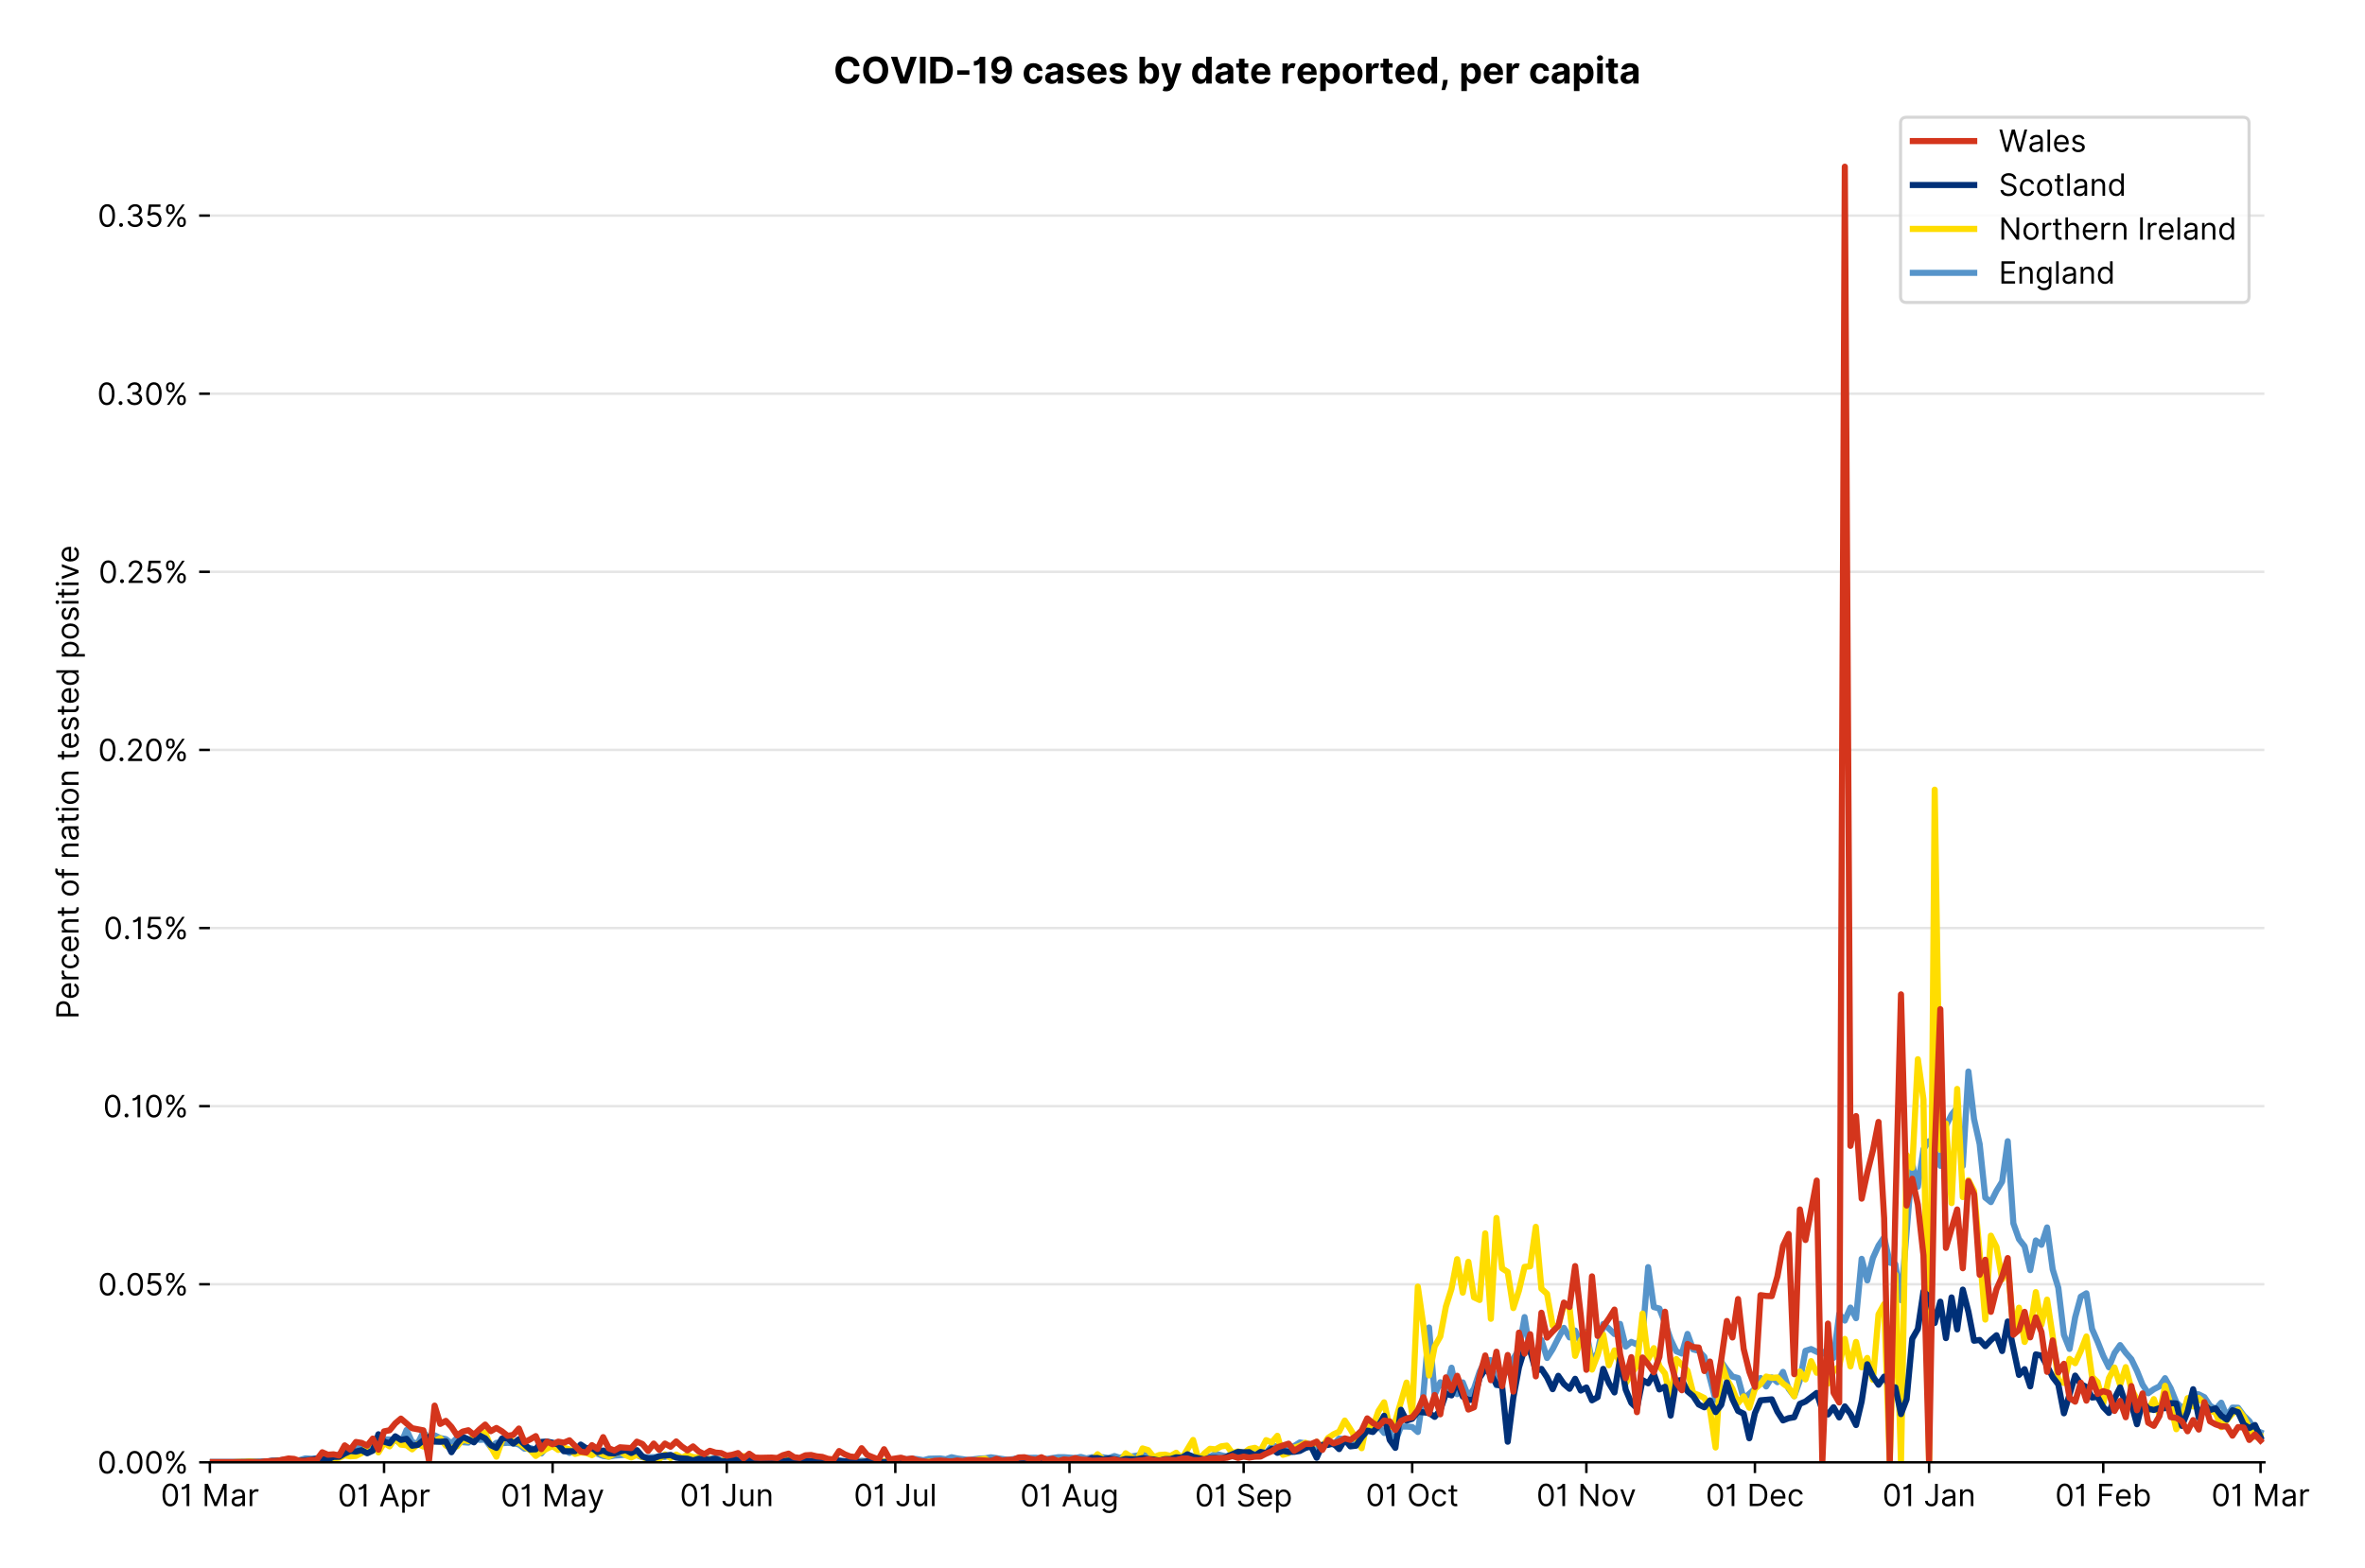 <?xml version="1.0" encoding="utf-8" standalone="no"?>
<!DOCTYPE svg PUBLIC "-//W3C//DTD SVG 1.1//EN"
  "http://www.w3.org/Graphics/SVG/1.1/DTD/svg11.dtd">
<!-- Created with matplotlib (https://matplotlib.org/) -->
<svg version="1.1" viewBox="0 0 770.801 511.276" xmlns="http://www.w3.org/2000/svg" xmlns:xlink="http://www.w3.org/1999/xlink">
 <defs>
  <style type="text/css">*{stroke-linecap:butt;stroke-linejoin:round;}</style>
 </defs>
 <g id="figure_1">
  <g id="patch_1">
   <path d="M 0 511.276 
L 770.801 511.276 
L 770.801 0 
L 0 0 
z
" style="fill:#ffffff;"/>
  </g>
  <g id="axes_1">
   <g id="patch_2">
    <path d="M 68.405 476.745 
L 738.005 476.745 
L 738.005 33.225 
L 68.405 33.225 
z
" style="fill:#ffffff;"/>
   </g>
   <g id="matplotlib.axis_1">
    <g id="xtick_1">
     <g id="line2d_1">
      <defs>
       <path d="M 0 0 
L 0 3.5 
" id="mb4e94cba2b" style="stroke:#000000;stroke-width:0.8;"/>
      </defs>
      <g>
       <use style="stroke:#000000;stroke-width:0.8;" x="68.405" xlink:href="#mb4e94cba2b" y="476.745"/>
      </g>
     </g>
     <g id="text_1">
      <!-- 01 Mar -->
      <g transform="translate(52.368 491.018)scale(0.1 -0.1)">
       <defs>
        <path d="M 31.25 -1 
Q 19.219 -1 12.594 8.766 
Q 5.969 18.531 5.969 36.359 
Q 5.969 54.047 12.641 63.875 
Q 19.312 73.719 31.25 73.719 
Q 43.188 73.719 49.859 63.875 
Q 56.531 54.047 56.531 36.359 
Q 56.531 18.531 49.906 8.766 
Q 43.297 -1 31.25 -1 
z
M 31.25 6.812 
Q 39.203 6.812 43.609 14.484 
Q 48.016 22.156 48.016 36.359 
Q 48.016 50.531 43.578 58.281 
Q 39.141 66.047 31.25 66.047 
Q 23.375 66.047 18.922 58.281 
Q 14.484 50.531 14.484 36.359 
Q 14.484 22.156 18.906 14.484 
Q 23.328 6.812 31.25 6.812 
z
" id="Inter-Regular-48"/>
        <path d="M 30.828 72.734 
L 30.828 0 
L 22.016 0 
L 22.016 59.938 
L 21.453 59.938 
Q 20.953 58.953 18.891 57.688 
Q 16.828 56.422 13.562 55.484 
Q 10.297 54.547 6.109 54.547 
L 6.109 61.938 
Q 10.328 61.938 13.422 63.453 
Q 16.516 64.984 18.594 67.047 
Q 20.672 69.109 21.75 70.766 
Q 22.828 72.438 23.016 72.734 
z
" id="Inter-Regular-49"/>
        <path id="Inter-Regular-32"/>
        <path d="M 8.812 72.734 
L 19.312 72.734 
L 44.031 12.359 
L 44.891 12.359 
L 69.609 72.734 
L 80.109 72.734 
L 80.109 0 
L 71.875 0 
L 71.875 55.25 
L 71.172 55.25 
L 48.438 0 
L 40.484 0 
L 17.75 55.25 
L 17.047 55.25 
L 17.047 0 
L 8.812 0 
z
" id="Inter-Regular-77"/>
        <path d="M 23.719 -1.281 
Q 18.531 -1.281 14.312 0.688 
Q 10.094 2.656 7.594 6.406 
Q 5.109 10.156 5.109 15.484 
Q 5.109 20.172 6.953 23.094 
Q 8.812 26.031 11.891 27.703 
Q 14.984 29.375 18.734 30.203 
Q 22.484 31.031 26.281 31.531 
Q 31.25 32.172 34.359 32.5 
Q 37.469 32.844 38.906 33.656 
Q 40.344 34.484 40.344 36.5 
L 40.344 36.797 
Q 40.344 42.047 37.484 44.953 
Q 34.625 47.875 28.844 47.875 
Q 22.828 47.875 19.422 45.234 
Q 16.016 42.609 14.625 39.625 
L 6.672 42.469 
Q 8.812 47.438 12.375 50.219 
Q 15.953 53.016 20.188 54.125 
Q 24.438 55.25 28.547 55.25 
Q 31.188 55.25 34.609 54.625 
Q 38.031 54.016 41.25 52.094 
Q 44.469 50.172 46.594 46.297 
Q 48.719 42.438 48.719 35.938 
L 48.719 0 
L 40.344 0 
L 40.344 7.391 
L 39.922 7.391 
Q 39.062 5.609 37.078 3.578 
Q 35.094 1.562 31.781 0.141 
Q 28.484 -1.281 23.719 -1.281 
z
M 25 6.25 
Q 29.969 6.25 33.391 8.203 
Q 36.828 10.156 38.578 13.234 
Q 40.344 16.328 40.344 19.75 
L 40.344 27.422 
Q 39.812 26.781 38.016 26.266 
Q 36.219 25.75 33.891 25.375 
Q 31.578 25 29.391 24.734 
Q 27.203 24.469 25.859 24.297 
Q 22.594 23.859 19.766 22.922 
Q 16.938 21.984 15.219 20.109 
Q 13.5 18.25 13.5 15.062 
Q 13.5 10.688 16.75 8.469 
Q 20 6.25 25 6.25 
z
" id="Inter-Regular-97"/>
        <path d="M 7.672 0 
L 7.672 54.547 
L 15.766 54.547 
L 15.766 46.312 
L 16.344 46.312 
Q 17.797 50.359 21.703 52.875 
Q 25.609 55.391 30.547 55.391 
Q 32.812 55.391 34.516 54.859 
Q 36.219 54.328 37.5 53.406 
L 34.656 46.312 
Q 33.766 46.766 32.578 47.031 
Q 31.391 47.297 29.828 47.297 
Q 23.859 47.297 19.953 43.656 
Q 16.047 40.016 16.047 34.516 
L 16.047 0 
z
" id="Inter-Regular-114"/>
       </defs>
       <use xlink:href="#Inter-Regular-48"/>
       <use x="62.5" xlink:href="#Inter-Regular-49"/>
       <use x="106.676" xlink:href="#Inter-Regular-32"/>
       <use x="134.801" xlink:href="#Inter-Regular-77"/>
       <use x="225.994" xlink:href="#Inter-Regular-97"/>
       <use x="282.386" xlink:href="#Inter-Regular-114"/>
      </g>
     </g>
    </g>
    <g id="xtick_2">
     <g id="line2d_2">
      <g>
       <use style="stroke:#000000;stroke-width:0.8;" x="125.169" xlink:href="#mb4e94cba2b" y="476.745"/>
      </g>
     </g>
     <g id="text_2">
      <!-- 01 Apr -->
      <g transform="translate(110.084 491.117)scale(0.1 -0.1)">
       <defs>
        <path d="M 11.797 0 
L 2.562 0 
L 29.266 72.734 
L 38.359 72.734 
L 65.062 0 
L 55.828 0 
L 48.516 20.594 
L 19.109 20.594 
z
M 21.875 28.406 
L 45.734 28.406 
L 34.094 61.219 
L 33.531 61.219 
z
" id="Inter-Regular-65"/>
        <path d="M 7.672 -20.453 
L 7.672 54.547 
L 15.766 54.547 
L 15.766 45.875 
L 16.766 45.875 
Q 17.688 47.297 19.328 49.516 
Q 20.984 51.734 24.094 53.484 
Q 27.203 55.25 32.531 55.25 
Q 39.422 55.25 44.672 51.797 
Q 49.938 48.359 52.875 42.031 
Q 55.828 35.719 55.828 27.125 
Q 55.828 18.469 52.875 12.125 
Q 49.938 5.781 44.703 2.312 
Q 39.484 -1.141 32.672 -1.141 
Q 27.422 -1.141 24.25 0.609 
Q 21.094 2.375 19.391 4.625 
Q 17.688 6.891 16.766 8.375 
L 16.047 8.375 
L 16.047 -20.453 
z
M 15.906 27.266 
Q 15.906 18 19.938 12.188 
Q 23.969 6.391 31.531 6.391 
Q 36.797 6.391 40.328 9.172 
Q 43.859 11.969 45.641 16.703 
Q 47.438 21.453 47.438 27.266 
Q 47.438 33.031 45.672 37.656 
Q 43.922 42.297 40.391 45.016 
Q 36.859 47.734 31.531 47.734 
Q 23.859 47.734 19.875 42.078 
Q 15.906 36.438 15.906 27.266 
z
" id="Inter-Regular-112"/>
       </defs>
       <use xlink:href="#Inter-Regular-48"/>
       <use x="62.5" xlink:href="#Inter-Regular-49"/>
       <use x="106.676" xlink:href="#Inter-Regular-32"/>
       <use x="134.801" xlink:href="#Inter-Regular-65"/>
       <use x="202.415" xlink:href="#Inter-Regular-112"/>
       <use x="263.352" xlink:href="#Inter-Regular-114"/>
      </g>
     </g>
    </g>
    <g id="xtick_3">
     <g id="line2d_3">
      <g>
       <use style="stroke:#000000;stroke-width:0.8;" x="180.103" xlink:href="#mb4e94cba2b" y="476.745"/>
      </g>
     </g>
     <g id="text_3">
      <!-- 01 May -->
      <g transform="translate(163.2 491.117)scale(0.1 -0.1)">
       <defs>
        <path d="M 12.781 -21.172 
Q 10.656 -21.172 8.984 -20.828 
Q 7.312 -20.484 6.672 -20.172 
L 8.812 -12.781 
Q 13.391 -13.953 16.453 -12.719 
Q 19.531 -11.5 21.734 -5.391 
L 23.578 -0.281 
L 3.406 54.547 
L 12.5 54.547 
L 27.562 11.078 
L 28.125 11.078 
L 43.188 54.547 
L 52.281 54.547 
L 28.844 -8.812 
Q 24.219 -21.172 12.781 -21.172 
z
" id="Inter-Regular-121"/>
       </defs>
       <use xlink:href="#Inter-Regular-48"/>
       <use x="62.5" xlink:href="#Inter-Regular-49"/>
       <use x="106.676" xlink:href="#Inter-Regular-32"/>
       <use x="134.801" xlink:href="#Inter-Regular-77"/>
       <use x="225.994" xlink:href="#Inter-Regular-97"/>
       <use x="282.386" xlink:href="#Inter-Regular-121"/>
      </g>
     </g>
    </g>
    <g id="xtick_4">
     <g id="line2d_4">
      <g>
       <use style="stroke:#000000;stroke-width:0.8;" x="236.868" xlink:href="#mb4e94cba2b" y="476.745"/>
      </g>
     </g>
     <g id="text_4">
      <!-- 01 Jun -->
      <g transform="translate(221.583 491.018)scale(0.1 -0.1)">
       <defs>
        <path d="M 36.656 72.734 
L 45.453 72.734 
L 45.453 20.734 
Q 45.453 10.266 39.828 4.625 
Q 34.203 -1 24.719 -1 
Q 18.75 -1 14.094 1.188 
Q 9.453 3.375 6.781 7.422 
Q 4.125 11.469 4.125 17.047 
L 12.781 17.047 
Q 12.781 12.422 16.156 9.609 
Q 19.531 6.812 24.719 6.812 
Q 30.438 6.812 33.547 10.375 
Q 36.656 13.953 36.656 20.734 
z
" id="Inter-Regular-74"/>
        <path d="M 42.047 22.297 
L 42.047 54.547 
L 50.422 54.547 
L 50.422 0 
L 42.047 0 
L 42.047 9.234 
L 41.484 9.234 
Q 39.562 5.078 35.516 2.188 
Q 31.469 -0.703 25.281 -0.703 
Q 17.609 -0.703 12.641 4.375 
Q 7.672 9.453 7.672 19.891 
L 7.672 54.547 
L 16.047 54.547 
L 16.047 20.453 
Q 16.047 14.484 19.406 10.938 
Q 22.766 7.391 27.984 7.391 
Q 31.109 7.391 34.359 8.984 
Q 37.609 10.578 39.828 13.875 
Q 42.047 17.188 42.047 22.297 
z
" id="Inter-Regular-117"/>
        <path d="M 16.047 32.812 
L 16.047 0 
L 7.672 0 
L 7.672 54.547 
L 15.766 54.547 
L 15.766 46.016 
L 16.484 46.016 
Q 18.391 50.172 22.297 52.703 
Q 26.203 55.25 32.391 55.25 
Q 40.656 55.25 45.75 50.172 
Q 50.859 45.094 50.859 34.656 
L 50.859 0 
L 42.469 0 
L 42.469 34.094 
Q 42.469 40.516 39.125 44.125 
Q 35.797 47.734 29.969 47.734 
Q 23.969 47.734 20 43.844 
Q 16.047 39.953 16.047 32.812 
z
" id="Inter-Regular-110"/>
       </defs>
       <use xlink:href="#Inter-Regular-48"/>
       <use x="62.5" xlink:href="#Inter-Regular-49"/>
       <use x="106.676" xlink:href="#Inter-Regular-32"/>
       <use x="134.801" xlink:href="#Inter-Regular-74"/>
       <use x="189.063" xlink:href="#Inter-Regular-117"/>
       <use x="247.159" xlink:href="#Inter-Regular-110"/>
      </g>
     </g>
    </g>
    <g id="xtick_5">
     <g id="line2d_5">
      <g>
       <use style="stroke:#000000;stroke-width:0.8;" x="291.801" xlink:href="#mb4e94cba2b" y="476.745"/>
      </g>
     </g>
     <g id="text_5">
      <!-- 01 Jul -->
      <g transform="translate(278.258 491.018)scale(0.1 -0.1)">
       <defs>
        <path d="M 16.047 72.734 
L 16.047 0 
L 7.672 0 
L 7.672 72.734 
z
" id="Inter-Regular-108"/>
       </defs>
       <use xlink:href="#Inter-Regular-48"/>
       <use x="62.5" xlink:href="#Inter-Regular-49"/>
       <use x="106.676" xlink:href="#Inter-Regular-32"/>
       <use x="134.801" xlink:href="#Inter-Regular-74"/>
       <use x="189.063" xlink:href="#Inter-Regular-117"/>
       <use x="247.159" xlink:href="#Inter-Regular-108"/>
      </g>
     </g>
    </g>
    <g id="xtick_6">
     <g id="line2d_6">
      <g>
       <use style="stroke:#000000;stroke-width:0.8;" x="348.566" xlink:href="#mb4e94cba2b" y="476.745"/>
      </g>
     </g>
     <g id="text_6">
      <!-- 01 Aug -->
      <g transform="translate(332.494 491.117)scale(0.1 -0.1)">
       <defs>
        <path d="M 29.688 -21.594 
Q 20.562 -21.594 15.25 -18.266 
Q 9.938 -14.953 7.391 -10.656 
L 14.062 -5.969 
Q 15.203 -7.453 16.938 -9.391 
Q 18.688 -11.328 21.719 -12.766 
Q 24.75 -14.203 29.688 -14.203 
Q 36.297 -14.203 40.594 -11 
Q 44.891 -7.812 44.891 -1 
L 44.891 10.078 
L 44.172 10.078 
Q 43.25 8.594 41.562 6.406 
Q 39.875 4.219 36.734 2.531 
Q 33.594 0.859 28.266 0.859 
Q 21.656 0.859 16.422 3.984 
Q 11.188 7.109 8.141 13.062 
Q 5.109 19.031 5.109 27.562 
Q 5.109 35.938 8.062 42.172 
Q 11.016 48.406 16.266 51.828 
Q 21.516 55.25 28.406 55.25 
Q 33.734 55.25 36.875 53.484 
Q 40.016 51.734 41.703 49.516 
Q 43.391 47.297 44.312 45.875 
L 45.172 45.875 
L 45.172 54.547 
L 53.266 54.547 
L 53.266 -1.562 
Q 53.266 -8.594 50.078 -13.016 
Q 46.906 -17.438 41.562 -19.516 
Q 36.219 -21.594 29.688 -21.594 
z
M 29.406 8.375 
Q 36.969 8.375 41 13.5 
Q 45.031 18.641 45.031 27.703 
Q 45.031 36.547 41.047 42.141 
Q 37.078 47.734 29.406 47.734 
Q 24.078 47.734 20.547 45.031 
Q 17.016 42.328 15.25 37.781 
Q 13.5 33.234 13.5 27.703 
Q 13.5 19.172 17.5 13.766 
Q 21.516 8.375 29.406 8.375 
z
" id="Inter-Regular-103"/>
       </defs>
       <use xlink:href="#Inter-Regular-48"/>
       <use x="62.5" xlink:href="#Inter-Regular-49"/>
       <use x="106.676" xlink:href="#Inter-Regular-32"/>
       <use x="134.801" xlink:href="#Inter-Regular-65"/>
       <use x="202.415" xlink:href="#Inter-Regular-117"/>
       <use x="260.511" xlink:href="#Inter-Regular-103"/>
      </g>
     </g>
    </g>
    <g id="xtick_7">
     <g id="line2d_7">
      <g>
       <use style="stroke:#000000;stroke-width:0.8;" x="405.331" xlink:href="#mb4e94cba2b" y="476.745"/>
      </g>
     </g>
     <g id="text_7">
      <!-- 01 Sep -->
      <g transform="translate(389.443 491.117)scale(0.1 -0.1)">
       <defs>
        <path d="M 48.578 54.547 
Q 47.938 59.938 43.391 62.922 
Q 38.844 65.906 32.25 65.906 
Q 25 65.906 20.594 62.484 
Q 16.188 59.062 16.188 53.828 
Q 16.188 49.922 18.578 47.531 
Q 20.984 45.141 24.266 43.797 
Q 27.562 42.469 30.25 41.766 
L 37.641 39.766 
Q 40.484 39.031 43.984 37.719 
Q 47.484 36.406 50.688 34.141 
Q 53.906 31.891 56 28.375 
Q 58.094 24.859 58.094 19.75 
Q 58.094 13.844 55.016 9.078 
Q 51.953 4.328 46.078 1.516 
Q 40.203 -1.281 31.812 -1.281 
Q 20.094 -1.281 13.203 4.25 
Q 6.328 9.797 5.688 18.75 
L 14.781 18.75 
Q 15.125 14.625 17.562 11.938 
Q 20 9.266 23.734 7.969 
Q 27.484 6.672 31.812 6.672 
Q 36.859 6.672 40.875 8.328 
Q 44.891 9.984 47.234 12.938 
Q 49.578 15.906 49.578 19.891 
Q 49.578 23.516 47.547 25.781 
Q 45.531 28.047 42.219 29.469 
Q 38.922 30.891 35.094 31.953 
L 26.141 34.516 
Q 17.609 36.969 12.641 41.516 
Q 7.672 46.062 7.672 53.406 
Q 7.672 59.516 10.984 64.078 
Q 14.312 68.641 19.938 71.172 
Q 25.562 73.719 32.531 73.719 
Q 39.562 73.719 45.031 71.219 
Q 50.5 68.719 53.703 64.375 
Q 56.922 60.047 57.109 54.547 
z
" id="Inter-Regular-83"/>
        <path d="M 30.547 -1.141 
Q 22.656 -1.141 16.953 2.359 
Q 11.266 5.859 8.188 12.156 
Q 5.109 18.469 5.109 26.844 
Q 5.109 35.234 8.188 41.641 
Q 11.266 48.047 16.781 51.641 
Q 22.297 55.25 29.688 55.25 
Q 33.953 55.25 38.109 53.828 
Q 42.266 52.422 45.672 49.234 
Q 49.078 46.062 51.094 40.844 
Q 53.125 35.625 53.125 27.984 
L 53.125 24.438 
L 13.531 24.438 
Q 13.812 15.703 18.484 11.047 
Q 23.156 6.391 30.547 6.391 
Q 35.484 6.391 39.031 8.516 
Q 42.578 10.656 44.172 14.922 
L 52.281 12.641 
Q 50.359 6.469 44.594 2.656 
Q 38.844 -1.141 30.547 -1.141 
z
M 13.531 31.672 
L 44.609 31.672 
Q 44.609 38.594 40.547 43.156 
Q 36.5 47.734 29.688 47.734 
Q 24.891 47.734 21.375 45.484 
Q 17.859 43.25 15.828 39.578 
Q 13.812 35.906 13.531 31.672 
z
" id="Inter-Regular-101"/>
       </defs>
       <use xlink:href="#Inter-Regular-48"/>
       <use x="62.5" xlink:href="#Inter-Regular-49"/>
       <use x="106.676" xlink:href="#Inter-Regular-32"/>
       <use x="134.801" xlink:href="#Inter-Regular-83"/>
       <use x="198.58" xlink:href="#Inter-Regular-101"/>
       <use x="256.818" xlink:href="#Inter-Regular-112"/>
      </g>
     </g>
    </g>
    <g id="xtick_8">
     <g id="line2d_8">
      <g>
       <use style="stroke:#000000;stroke-width:0.8;" x="460.265" xlink:href="#mb4e94cba2b" y="476.745"/>
      </g>
     </g>
     <g id="text_8">
      <!-- 01 Oct -->
      <g transform="translate(445.108 491.018)scale(0.1 -0.1)">
       <defs>
        <path d="M 70.172 36.359 
Q 70.172 24.859 66.016 16.469 
Q 61.859 8.094 54.609 3.547 
Q 47.375 -1 38.062 -1 
Q 28.766 -1 21.516 3.547 
Q 14.281 8.094 10.125 16.469 
Q 5.969 24.859 5.969 36.359 
Q 5.969 47.875 10.125 56.25 
Q 14.281 64.625 21.516 69.172 
Q 28.766 73.719 38.062 73.719 
Q 47.375 73.719 54.609 69.172 
Q 61.859 64.625 66.016 56.25 
Q 70.172 47.875 70.172 36.359 
z
M 61.656 36.359 
Q 61.656 45.812 58.5 52.312 
Q 55.359 58.812 50.016 62.141 
Q 44.672 65.484 38.062 65.484 
Q 31.469 65.484 26.125 62.141 
Q 20.781 58.812 17.625 52.312 
Q 14.484 45.812 14.484 36.359 
Q 14.484 26.922 17.625 20.422 
Q 20.781 13.922 26.125 10.578 
Q 31.469 7.25 38.062 7.25 
Q 44.672 7.25 50.016 10.578 
Q 55.359 13.922 58.5 20.422 
Q 61.656 26.922 61.656 36.359 
z
" id="Inter-Regular-79"/>
        <path d="M 29.828 -1.141 
Q 22.156 -1.141 16.609 2.484 
Q 11.078 6.109 8.094 12.469 
Q 5.109 18.828 5.109 26.984 
Q 5.109 35.297 8.188 41.672 
Q 11.266 48.047 16.781 51.641 
Q 22.297 55.25 29.688 55.25 
Q 35.438 55.25 40.047 53.125 
Q 44.672 51 47.609 47.156 
Q 50.562 43.328 51.281 38.203 
L 42.906 38.203 
Q 41.938 41.938 38.656 44.828 
Q 35.375 47.734 29.828 47.734 
Q 22.484 47.734 17.984 42.141 
Q 13.5 36.547 13.5 27.266 
Q 13.5 17.797 17.938 12.094 
Q 22.375 6.391 29.828 6.391 
Q 34.734 6.391 38.234 8.906 
Q 41.734 11.438 42.906 15.906 
L 51.281 15.906 
Q 50.562 11.078 47.781 7.219 
Q 45 3.375 40.438 1.109 
Q 35.875 -1.141 29.828 -1.141 
z
" id="Inter-Regular-99"/>
        <path d="M 31.391 54.547 
L 31.391 47.438 
L 19.75 47.438 
L 19.75 15.625 
Q 19.75 12.078 20.797 10.312 
Q 21.844 8.562 23.484 7.969 
Q 25.141 7.391 26.984 7.391 
Q 28.375 7.391 29.266 7.547 
Q 30.156 7.703 30.688 7.812 
L 32.391 0.281 
Q 31.531 -0.031 30 -0.359 
Q 28.484 -0.703 26.141 -0.703 
Q 22.594 -0.703 19.188 0.812 
Q 15.797 2.344 13.578 5.469 
Q 11.359 8.594 11.359 13.359 
L 11.359 47.438 
L 3.125 47.438 
L 3.125 54.547 
L 11.359 54.547 
L 11.359 67.609 
L 19.75 67.609 
L 19.75 54.547 
z
" id="Inter-Regular-116"/>
       </defs>
       <use xlink:href="#Inter-Regular-48"/>
       <use x="62.5" xlink:href="#Inter-Regular-49"/>
       <use x="106.676" xlink:href="#Inter-Regular-32"/>
       <use x="134.801" xlink:href="#Inter-Regular-79"/>
       <use x="210.938" xlink:href="#Inter-Regular-99"/>
       <use x="266.761" xlink:href="#Inter-Regular-116"/>
      </g>
     </g>
    </g>
    <g id="xtick_9">
     <g id="line2d_9">
      <g>
       <use style="stroke:#000000;stroke-width:0.8;" x="517.029" xlink:href="#mb4e94cba2b" y="476.745"/>
      </g>
     </g>
     <g id="text_9">
      <!-- 01 Nov -->
      <g transform="translate(500.758 491.018)scale(0.1 -0.1)">
       <defs>
        <path d="M 66.484 72.734 
L 66.484 0 
L 57.953 0 
L 18.328 57.109 
L 17.609 57.109 
L 17.609 0 
L 8.812 0 
L 8.812 72.734 
L 17.328 72.734 
L 57.109 15.484 
L 57.812 15.484 
L 57.812 72.734 
z
" id="Inter-Regular-78"/>
        <path d="M 29.828 -1.141 
Q 22.438 -1.141 16.875 2.375 
Q 11.328 5.891 8.219 12.203 
Q 5.109 18.531 5.109 26.984 
Q 5.109 35.516 8.219 41.859 
Q 11.328 48.219 16.875 51.734 
Q 22.438 55.25 29.828 55.25 
Q 37.219 55.25 42.766 51.734 
Q 48.328 48.219 51.438 41.859 
Q 54.547 35.516 54.547 26.984 
Q 54.547 18.531 51.438 12.203 
Q 48.328 5.891 42.766 2.375 
Q 37.219 -1.141 29.828 -1.141 
z
M 29.828 6.391 
Q 35.438 6.391 39.062 9.266 
Q 42.688 12.141 44.422 16.828 
Q 46.172 21.516 46.172 26.984 
Q 46.172 32.453 44.422 37.172 
Q 42.688 41.906 39.062 44.812 
Q 35.438 47.734 29.828 47.734 
Q 24.219 47.734 20.594 44.812 
Q 16.969 41.906 15.234 37.172 
Q 13.5 32.453 13.5 26.984 
Q 13.5 21.516 15.234 16.828 
Q 16.969 12.141 20.594 9.266 
Q 24.219 6.391 29.828 6.391 
z
" id="Inter-Regular-111"/>
        <path d="M 52.281 54.547 
L 32.109 0 
L 23.578 0 
L 3.406 54.547 
L 12.5 54.547 
L 27.562 11.078 
L 28.125 11.078 
L 43.188 54.547 
z
" id="Inter-Regular-118"/>
       </defs>
       <use xlink:href="#Inter-Regular-48"/>
       <use x="62.5" xlink:href="#Inter-Regular-49"/>
       <use x="106.676" xlink:href="#Inter-Regular-32"/>
       <use x="134.801" xlink:href="#Inter-Regular-78"/>
       <use x="210.085" xlink:href="#Inter-Regular-111"/>
       <use x="269.744" xlink:href="#Inter-Regular-118"/>
      </g>
     </g>
    </g>
    <g id="xtick_10">
     <g id="line2d_10">
      <g>
       <use style="stroke:#000000;stroke-width:0.8;" x="571.963" xlink:href="#mb4e94cba2b" y="476.745"/>
      </g>
     </g>
     <g id="text_10">
      <!-- 01 Dec -->
      <g transform="translate(555.926 491.018)scale(0.1 -0.1)">
       <defs>
        <path d="M 31.25 0 
L 8.812 0 
L 8.812 72.734 
L 32.25 72.734 
Q 42.828 72.734 50.359 68.375 
Q 57.891 64.031 61.891 55.906 
Q 65.906 47.797 65.906 36.5 
Q 65.906 25.141 61.859 16.953 
Q 57.812 8.766 50.062 4.375 
Q 42.328 0 31.25 0 
z
M 17.609 7.812 
L 30.688 7.812 
Q 44.219 7.812 50.797 15.5 
Q 57.391 23.188 57.391 36.5 
Q 57.391 49.719 50.922 57.312 
Q 44.469 64.922 31.672 64.922 
L 17.609 64.922 
z
" id="Inter-Regular-68"/>
       </defs>
       <use xlink:href="#Inter-Regular-48"/>
       <use x="62.5" xlink:href="#Inter-Regular-49"/>
       <use x="106.676" xlink:href="#Inter-Regular-32"/>
       <use x="134.801" xlink:href="#Inter-Regular-68"/>
       <use x="206.676" xlink:href="#Inter-Regular-101"/>
       <use x="264.915" xlink:href="#Inter-Regular-99"/>
      </g>
     </g>
    </g>
    <g id="xtick_11">
     <g id="line2d_11">
      <g>
       <use style="stroke:#000000;stroke-width:0.8;" x="628.728" xlink:href="#mb4e94cba2b" y="476.745"/>
      </g>
     </g>
     <g id="text_11">
      <!-- 01 Jan -->
      <g transform="translate(613.529 491.018)scale(0.1 -0.1)">
       <use xlink:href="#Inter-Regular-48"/>
       <use x="62.5" xlink:href="#Inter-Regular-49"/>
       <use x="106.676" xlink:href="#Inter-Regular-32"/>
       <use x="134.801" xlink:href="#Inter-Regular-74"/>
       <use x="189.063" xlink:href="#Inter-Regular-97"/>
       <use x="245.455" xlink:href="#Inter-Regular-110"/>
      </g>
     </g>
    </g>
    <g id="xtick_12">
     <g id="line2d_12">
      <g>
       <use style="stroke:#000000;stroke-width:0.8;" x="685.493" xlink:href="#mb4e94cba2b" y="476.745"/>
      </g>
     </g>
     <g id="text_12">
      <!-- 01 Feb -->
      <g transform="translate(669.803 491.018)scale(0.1 -0.1)">
       <defs>
        <path d="M 8.812 0 
L 8.812 72.734 
L 52.422 72.734 
L 52.422 64.922 
L 17.609 64.922 
L 17.609 40.344 
L 49.156 40.344 
L 49.156 32.531 
L 17.609 32.531 
L 17.609 0 
z
" id="Inter-Regular-70"/>
        <path d="M 8.812 0 
L 8.812 72.734 
L 17.188 72.734 
L 17.188 45.875 
L 17.906 45.875 
Q 18.828 47.297 20.469 49.516 
Q 22.125 51.734 25.234 53.484 
Q 28.344 55.25 33.672 55.25 
Q 40.562 55.25 45.812 51.797 
Q 51.062 48.359 54.016 42.031 
Q 56.969 35.719 56.969 27.125 
Q 56.969 18.469 54.016 12.125 
Q 51.062 5.781 45.844 2.312 
Q 40.625 -1.141 33.812 -1.141 
Q 28.547 -1.141 25.391 0.609 
Q 22.234 2.375 20.531 4.625 
Q 18.828 6.891 17.906 8.375 
L 16.906 8.375 
L 16.906 0 
z
M 17.047 27.266 
Q 17.047 18 21.078 12.188 
Q 25.109 6.391 32.672 6.391 
Q 37.922 6.391 41.453 9.172 
Q 45 11.969 46.781 16.703 
Q 48.578 21.453 48.578 27.266 
Q 48.578 33.031 46.812 37.656 
Q 45.062 42.297 41.531 45.016 
Q 38 47.734 32.672 47.734 
Q 25 47.734 21.016 42.078 
Q 17.047 36.438 17.047 27.266 
z
" id="Inter-Regular-98"/>
       </defs>
       <use xlink:href="#Inter-Regular-48"/>
       <use x="62.5" xlink:href="#Inter-Regular-49"/>
       <use x="106.676" xlink:href="#Inter-Regular-32"/>
       <use x="134.801" xlink:href="#Inter-Regular-70"/>
       <use x="193.466" xlink:href="#Inter-Regular-101"/>
       <use x="251.705" xlink:href="#Inter-Regular-98"/>
      </g>
     </g>
    </g>
    <g id="xtick_13">
     <g id="line2d_13">
      <g>
       <use style="stroke:#000000;stroke-width:0.8;" x="736.764" xlink:href="#mb4e94cba2b" y="476.745"/>
      </g>
     </g>
     <g id="text_13">
      <!-- 01 Mar -->
      <g transform="translate(720.727 491.018)scale(0.1 -0.1)">
       <use xlink:href="#Inter-Regular-48"/>
       <use x="62.5" xlink:href="#Inter-Regular-49"/>
       <use x="106.676" xlink:href="#Inter-Regular-32"/>
       <use x="134.801" xlink:href="#Inter-Regular-77"/>
       <use x="225.994" xlink:href="#Inter-Regular-97"/>
       <use x="282.386" xlink:href="#Inter-Regular-114"/>
      </g>
     </g>
    </g>
   </g>
   <g id="matplotlib.axis_2">
    <g id="ytick_1">
     <g id="line2d_14">
      <path clip-path="url(#pe0a0882d44)" d="M 68.405 476.745 
L 738.005 476.745 
" style="fill:none;stroke:#e5e5e5;stroke-linecap:square;stroke-width:0.8;"/>
     </g>
     <g id="line2d_15">
      <defs>
       <path d="M 0 0 
L -3.5 0 
" id="mde9645bb12" style="stroke:#000000;stroke-width:0.8;"/>
      </defs>
      <g>
       <use style="stroke:#000000;stroke-width:0.8;" x="68.405" xlink:href="#mde9645bb12" y="476.745"/>
      </g>
     </g>
     <g id="text_14">
      <!-- 0.00% -->
      <g transform="translate(31.773 480.382)scale(0.1 -0.1)">
       <defs>
        <path d="M 13.781 -0.562 
Q 11.156 -0.562 9.266 1.312 
Q 7.391 3.203 7.391 5.828 
Q 7.391 8.453 9.266 10.328 
Q 11.156 12.219 13.781 12.219 
Q 16.406 12.219 18.281 10.328 
Q 20.172 8.453 20.172 5.828 
Q 20.172 3.203 18.281 1.312 
Q 16.406 -0.562 13.781 -0.562 
z
" id="Inter-Regular-46"/>
        <path d="M 44.609 13.641 
L 44.609 17.469 
Q 44.609 21.453 46.25 24.766 
Q 47.906 28.094 51.078 30.094 
Q 54.266 32.109 58.812 32.109 
Q 63.422 32.109 66.547 30.094 
Q 69.672 28.094 71.266 24.766 
Q 72.875 21.453 72.875 17.469 
L 72.875 13.641 
Q 72.875 9.656 71.25 6.328 
Q 69.641 3.016 66.5 1 
Q 63.359 -1 58.812 -1 
Q 54.188 -1 51.031 1 
Q 47.875 3.016 46.234 6.328 
Q 44.609 9.656 44.609 13.641 
z
M 8.375 55.25 
L 8.375 59.094 
Q 8.375 63.062 10.031 66.375 
Q 11.688 69.703 14.859 71.703 
Q 18.047 73.719 22.594 73.719 
Q 27.203 73.719 30.328 71.703 
Q 33.453 69.703 35.047 66.375 
Q 36.656 63.062 36.656 59.094 
L 36.656 55.25 
Q 36.656 51.281 35.031 47.953 
Q 33.422 44.641 30.266 42.625 
Q 27.125 40.625 22.594 40.625 
Q 17.969 40.625 14.812 42.625 
Q 11.656 44.641 10.016 47.953 
Q 8.375 51.281 8.375 55.25 
z
M 11.078 0 
L 61.078 72.734 
L 69.172 72.734 
L 19.172 0 
z
M 51.844 17.469 
L 51.844 13.641 
Q 51.844 10.328 53.406 7.719 
Q 54.969 5.109 58.812 5.109 
Q 62.531 5.109 64.078 7.719 
Q 65.625 10.328 65.625 13.641 
L 65.625 17.469 
Q 65.625 20.781 64.125 23.391 
Q 62.641 26 58.812 26 
Q 55.078 26 53.453 23.391 
Q 51.844 20.781 51.844 17.469 
z
M 15.625 59.094 
L 15.625 55.25 
Q 15.625 51.953 17.188 49.344 
Q 18.75 46.734 22.594 46.734 
Q 26.312 46.734 27.859 49.344 
Q 29.406 51.953 29.406 55.25 
L 29.406 59.094 
Q 29.406 62.391 27.906 65 
Q 26.422 67.609 22.594 67.609 
Q 18.859 67.609 17.234 65 
Q 15.625 62.391 15.625 59.094 
z
" id="Inter-Regular-37"/>
       </defs>
       <use xlink:href="#Inter-Regular-48"/>
       <use x="62.5" xlink:href="#Inter-Regular-46"/>
       <use x="90.057" xlink:href="#Inter-Regular-48"/>
       <use x="152.557" xlink:href="#Inter-Regular-48"/>
       <use x="215.057" xlink:href="#Inter-Regular-37"/>
      </g>
     </g>
    </g>
    <g id="ytick_2">
     <g id="line2d_16">
      <path clip-path="url(#pe0a0882d44)" d="M 68.405 418.68 
L 738.005 418.68 
" style="fill:none;stroke:#e5e5e5;stroke-linecap:square;stroke-width:0.8;"/>
     </g>
     <g id="line2d_17">
      <g>
       <use style="stroke:#000000;stroke-width:0.8;" x="68.405" xlink:href="#mde9645bb12" y="418.68"/>
      </g>
     </g>
     <g id="text_15">
      <!-- 0.05% -->
      <g transform="translate(31.944 422.317)scale(0.1 -0.1)">
       <defs>
        <path d="M 30.25 -1 
Q 24 -1 19 1.484 
Q 14 3.984 10.969 8.312 
Q 7.953 12.641 7.672 18.188 
L 16.188 18.188 
Q 16.688 13.25 20.688 10.031 
Q 24.688 6.812 30.25 6.812 
Q 34.734 6.812 38.234 8.906 
Q 41.734 11.016 43.734 14.688 
Q 45.734 18.359 45.734 23.016 
Q 45.734 27.766 43.656 31.516 
Q 41.578 35.266 37.953 37.422 
Q 34.344 39.594 29.688 39.625 
Q 26.344 39.672 22.828 38.625 
Q 19.312 37.578 17.047 35.938 
L 8.812 36.938 
L 13.219 72.734 
L 51 72.734 
L 51 64.922 
L 20.594 64.922 
L 18.047 43.469 
L 18.469 43.469 
Q 20.703 45.234 24.078 46.406 
Q 27.453 47.578 31.109 47.578 
Q 37.781 47.578 43.016 44.406 
Q 48.266 41.234 51.266 35.719 
Q 54.266 30.219 54.266 23.156 
Q 54.266 16.188 51.156 10.734 
Q 48.047 5.297 42.609 2.141 
Q 37.188 -1 30.25 -1 
z
" id="Inter-Regular-53"/>
       </defs>
       <use xlink:href="#Inter-Regular-48"/>
       <use x="62.5" xlink:href="#Inter-Regular-46"/>
       <use x="90.057" xlink:href="#Inter-Regular-48"/>
       <use x="152.557" xlink:href="#Inter-Regular-53"/>
       <use x="213.352" xlink:href="#Inter-Regular-37"/>
      </g>
     </g>
    </g>
    <g id="ytick_3">
     <g id="line2d_18">
      <path clip-path="url(#pe0a0882d44)" d="M 68.405 360.615 
L 738.005 360.615 
" style="fill:none;stroke:#e5e5e5;stroke-linecap:square;stroke-width:0.8;"/>
     </g>
     <g id="line2d_19">
      <g>
       <use style="stroke:#000000;stroke-width:0.8;" x="68.405" xlink:href="#mde9645bb12" y="360.615"/>
      </g>
     </g>
     <g id="text_16">
      <!-- 0.10% -->
      <g transform="translate(33.606 364.252)scale(0.1 -0.1)">
       <use xlink:href="#Inter-Regular-48"/>
       <use x="62.5" xlink:href="#Inter-Regular-46"/>
       <use x="90.057" xlink:href="#Inter-Regular-49"/>
       <use x="134.233" xlink:href="#Inter-Regular-48"/>
       <use x="196.733" xlink:href="#Inter-Regular-37"/>
      </g>
     </g>
    </g>
    <g id="ytick_4">
     <g id="line2d_20">
      <path clip-path="url(#pe0a0882d44)" d="M 68.405 302.55 
L 738.005 302.55 
" style="fill:none;stroke:#e5e5e5;stroke-linecap:square;stroke-width:0.8;"/>
     </g>
     <g id="line2d_21">
      <g>
       <use style="stroke:#000000;stroke-width:0.8;" x="68.405" xlink:href="#mde9645bb12" y="302.55"/>
      </g>
     </g>
     <g id="text_17">
      <!-- 0.15% -->
      <g transform="translate(33.777 306.187)scale(0.1 -0.1)">
       <use xlink:href="#Inter-Regular-48"/>
       <use x="62.5" xlink:href="#Inter-Regular-46"/>
       <use x="90.057" xlink:href="#Inter-Regular-49"/>
       <use x="134.233" xlink:href="#Inter-Regular-53"/>
       <use x="195.028" xlink:href="#Inter-Regular-37"/>
      </g>
     </g>
    </g>
    <g id="ytick_5">
     <g id="line2d_22">
      <path clip-path="url(#pe0a0882d44)" d="M 68.405 244.485 
L 738.005 244.485 
" style="fill:none;stroke:#e5e5e5;stroke-linecap:square;stroke-width:0.8;"/>
     </g>
     <g id="line2d_23">
      <g>
       <use style="stroke:#000000;stroke-width:0.8;" x="68.405" xlink:href="#mde9645bb12" y="244.485"/>
      </g>
     </g>
     <g id="text_18">
      <!-- 0.20% -->
      <g transform="translate(31.972 248.122)scale(0.1 -0.1)">
       <defs>
        <path d="M 7.531 0 
L 7.531 6.391 
L 31.531 32.672 
Q 35.766 37.281 38.5 40.703 
Q 41.234 44.141 42.562 47.172 
Q 43.891 50.219 43.891 53.547 
Q 43.891 59.297 39.891 62.672 
Q 35.906 66.047 29.969 66.047 
Q 23.656 66.047 19.922 62.266 
Q 16.188 58.484 16.188 52.266 
L 7.812 52.266 
Q 7.812 58.672 10.75 63.5 
Q 13.703 68.328 18.797 71.016 
Q 23.906 73.719 30.25 73.719 
Q 36.656 73.719 41.578 71.016 
Q 46.516 68.328 49.312 63.734 
Q 52.125 59.156 52.125 53.547 
Q 52.125 49.531 50.688 45.719 
Q 49.25 41.906 45.719 37.234 
Q 42.188 32.562 35.938 25.859 
L 19.609 8.375 
L 19.609 7.812 
L 53.406 7.812 
L 53.406 0 
z
" id="Inter-Regular-50"/>
       </defs>
       <use xlink:href="#Inter-Regular-48"/>
       <use x="62.5" xlink:href="#Inter-Regular-46"/>
       <use x="90.057" xlink:href="#Inter-Regular-50"/>
       <use x="150.568" xlink:href="#Inter-Regular-48"/>
       <use x="213.068" xlink:href="#Inter-Regular-37"/>
      </g>
     </g>
    </g>
    <g id="ytick_6">
     <g id="line2d_24">
      <path clip-path="url(#pe0a0882d44)" d="M 68.405 186.421 
L 738.005 186.421 
" style="fill:none;stroke:#e5e5e5;stroke-linecap:square;stroke-width:0.8;"/>
     </g>
     <g id="line2d_25">
      <g>
       <use style="stroke:#000000;stroke-width:0.8;" x="68.405" xlink:href="#mde9645bb12" y="186.421"/>
      </g>
     </g>
     <g id="text_19">
      <!-- 0.25% -->
      <g transform="translate(32.142 190.057)scale(0.1 -0.1)">
       <use xlink:href="#Inter-Regular-48"/>
       <use x="62.5" xlink:href="#Inter-Regular-46"/>
       <use x="90.057" xlink:href="#Inter-Regular-50"/>
       <use x="150.568" xlink:href="#Inter-Regular-53"/>
       <use x="211.364" xlink:href="#Inter-Regular-37"/>
      </g>
     </g>
    </g>
    <g id="ytick_7">
     <g id="line2d_26">
      <path clip-path="url(#pe0a0882d44)" d="M 68.405 128.356 
L 738.005 128.356 
" style="fill:none;stroke:#e5e5e5;stroke-linecap:square;stroke-width:0.8;"/>
     </g>
     <g id="line2d_27">
      <g>
       <use style="stroke:#000000;stroke-width:0.8;" x="68.405" xlink:href="#mde9645bb12" y="128.356"/>
      </g>
     </g>
     <g id="text_20">
      <!-- 0.30% -->
      <g transform="translate(31.659 131.992)scale(0.1 -0.1)">
       <defs>
        <path d="M 32.109 -1 
Q 25.078 -1 19.578 1.406 
Q 14.094 3.828 10.875 8.141 
Q 7.672 12.469 7.391 18.188 
L 16.344 18.188 
Q 16.734 12.922 21.188 9.859 
Q 25.641 6.812 31.969 6.812 
Q 38.953 6.812 43.484 10.375 
Q 48.016 13.953 48.016 19.75 
Q 48.016 25.781 43.547 29.578 
Q 39.094 33.375 30.828 33.375 
L 25 33.375 
L 25 41.188 
L 30.828 41.188 
Q 37.281 41.188 41.359 44.625 
Q 45.453 48.078 45.453 53.828 
Q 45.453 59.344 41.859 62.688 
Q 38.281 66.047 32.25 66.047 
Q 28.484 66.047 25.156 64.672 
Q 21.844 63.312 19.75 60.734 
Q 17.656 58.172 17.469 54.547 
L 8.953 54.547 
Q 9.156 60.266 12.391 64.578 
Q 15.625 68.891 20.859 71.297 
Q 26.109 73.719 32.391 73.719 
Q 39.141 73.719 43.969 71 
Q 48.797 68.281 51.391 63.844 
Q 53.984 59.406 53.984 54.266 
Q 53.984 48.125 50.766 43.781 
Q 47.547 39.453 42.047 37.781 
L 42.047 37.219 
Q 48.938 36.078 52.797 31.375 
Q 56.672 26.672 56.672 19.75 
Q 56.672 13.812 53.453 9.109 
Q 50.25 4.406 44.703 1.703 
Q 39.172 -1 32.109 -1 
z
" id="Inter-Regular-51"/>
       </defs>
       <use xlink:href="#Inter-Regular-48"/>
       <use x="62.5" xlink:href="#Inter-Regular-46"/>
       <use x="90.057" xlink:href="#Inter-Regular-51"/>
       <use x="153.693" xlink:href="#Inter-Regular-48"/>
       <use x="216.193" xlink:href="#Inter-Regular-37"/>
      </g>
     </g>
    </g>
    <g id="ytick_8">
     <g id="line2d_28">
      <path clip-path="url(#pe0a0882d44)" d="M 68.405 70.291 
L 738.005 70.291 
" style="fill:none;stroke:#e5e5e5;stroke-linecap:square;stroke-width:0.8;"/>
     </g>
     <g id="line2d_29">
      <g>
       <use style="stroke:#000000;stroke-width:0.8;" x="68.405" xlink:href="#mde9645bb12" y="70.291"/>
      </g>
     </g>
     <g id="text_21">
      <!-- 0.35% -->
      <g transform="translate(31.83 73.928)scale(0.1 -0.1)">
       <use xlink:href="#Inter-Regular-48"/>
       <use x="62.5" xlink:href="#Inter-Regular-46"/>
       <use x="90.057" xlink:href="#Inter-Regular-51"/>
       <use x="153.693" xlink:href="#Inter-Regular-53"/>
       <use x="214.489" xlink:href="#Inter-Regular-37"/>
      </g>
     </g>
    </g>
    <g id="text_22">
     <!-- Percent of nation tested positive -->
     <g transform="translate(25.614 332.215)rotate(-90)scale(0.1 -0.1)">
      <defs>
       <path d="M 8.812 0 
L 8.812 72.734 
L 33.375 72.734 
Q 41.938 72.734 47.391 69.656 
Q 52.844 66.578 55.469 61.359 
Q 58.094 56.141 58.094 49.719 
Q 58.094 43.281 55.484 38.031 
Q 52.875 32.781 47.438 29.672 
Q 42.016 26.562 33.531 26.562 
L 17.609 26.562 
L 17.609 0 
z
M 17.609 34.375 
L 33.234 34.375 
Q 42.016 34.375 45.719 38.781 
Q 49.438 43.188 49.438 49.719 
Q 49.438 56.281 45.703 60.594 
Q 41.969 64.922 33.094 64.922 
L 17.609 64.922 
z
" id="Inter-Regular-80"/>
       <path d="M 31.969 54.547 
L 31.969 47.438 
L 19.75 47.438 
L 19.75 0 
L 11.359 0 
L 11.359 47.438 
L 2.562 47.438 
L 2.562 54.547 
L 11.359 54.547 
L 11.359 62.078 
Q 11.359 66.766 13.562 69.891 
Q 15.766 73.016 19.281 74.578 
Q 22.797 76.141 26.703 76.141 
Q 29.797 76.141 31.75 75.641 
Q 33.703 75.141 34.656 74.719 
L 32.25 67.469 
Q 31.609 67.688 30.484 68 
Q 29.375 68.328 27.562 68.328 
Q 23.406 68.328 21.578 66.234 
Q 19.75 64.141 19.75 60.078 
L 19.75 54.547 
z
" id="Inter-Regular-102"/>
       <path d="M 7.672 0 
L 7.672 54.547 
L 16.047 54.547 
L 16.047 0 
z
M 11.938 63.641 
Q 9.484 63.641 7.719 65.297 
Q 5.969 66.969 5.969 69.312 
Q 5.969 71.656 7.719 73.328 
Q 9.484 75 11.938 75 
Q 14.391 75 16.141 73.328 
Q 17.906 71.656 17.906 69.312 
Q 17.906 66.969 16.141 65.297 
Q 14.391 63.641 11.938 63.641 
z
" id="Inter-Regular-105"/>
       <path d="M 46.312 42.328 
L 38.781 40.203 
Q 37.672 43.047 35.078 45.531 
Q 32.5 48.016 26.984 48.016 
Q 21.984 48.016 18.656 45.719 
Q 15.344 43.438 15.344 39.922 
Q 15.344 36.797 17.609 34.984 
Q 19.891 33.172 24.719 31.953 
L 32.812 29.969 
Q 47.297 26.422 47.297 15.203 
Q 47.297 10.516 44.609 6.812 
Q 41.938 3.125 37.141 0.984 
Q 32.359 -1.141 26 -1.141 
Q 17.656 -1.141 12.188 2.484 
Q 6.719 6.109 5.25 13.062 
L 13.219 15.062 
Q 15.453 6.25 25.859 6.25 
Q 31.719 6.25 35.172 8.75 
Q 38.641 11.25 38.641 14.766 
Q 38.641 20.562 30.547 22.438 
L 21.453 24.578 
Q 13.953 26.344 10.453 30.094 
Q 6.969 33.844 6.969 39.484 
Q 6.969 44.109 9.578 47.656 
Q 12.188 51.203 16.703 53.219 
Q 21.234 55.25 26.984 55.25 
Q 35.094 55.25 39.719 51.703 
Q 44.359 48.156 46.312 42.328 
z
" id="Inter-Regular-115"/>
       <path d="M 28.266 -1.141 
Q 21.453 -1.141 16.234 2.312 
Q 11.016 5.781 8.062 12.125 
Q 5.109 18.469 5.109 27.125 
Q 5.109 35.719 8.062 42.031 
Q 11.016 48.359 16.266 51.797 
Q 21.516 55.25 28.406 55.25 
Q 33.734 55.25 36.844 53.484 
Q 39.953 51.734 41.594 49.516 
Q 43.25 47.297 44.172 45.875 
L 44.891 45.875 
L 44.891 72.734 
L 53.266 72.734 
L 53.266 0 
L 45.172 0 
L 45.172 8.375 
L 44.172 8.375 
Q 43.25 6.891 41.547 4.625 
Q 39.844 2.375 36.688 0.609 
Q 33.531 -1.141 28.266 -1.141 
z
M 29.406 6.391 
Q 36.969 6.391 41 12.188 
Q 45.031 18 45.031 27.266 
Q 45.031 36.438 41.047 42.078 
Q 37.078 47.734 29.406 47.734 
Q 24.078 47.734 20.547 45.016 
Q 17.016 42.297 15.25 37.656 
Q 13.5 33.031 13.5 27.266 
Q 13.5 21.453 15.281 16.703 
Q 17.078 11.969 20.609 9.172 
Q 24.156 6.391 29.406 6.391 
z
" id="Inter-Regular-100"/>
      </defs>
      <use xlink:href="#Inter-Regular-80"/>
      <use x="63.494" xlink:href="#Inter-Regular-101"/>
      <use x="121.733" xlink:href="#Inter-Regular-114"/>
      <use x="160.085" xlink:href="#Inter-Regular-99"/>
      <use x="215.909" xlink:href="#Inter-Regular-101"/>
      <use x="274.148" xlink:href="#Inter-Regular-110"/>
      <use x="332.671" xlink:href="#Inter-Regular-116"/>
      <use x="369.034" xlink:href="#Inter-Regular-32"/>
      <use x="397.159" xlink:href="#Inter-Regular-111"/>
      <use x="456.818" xlink:href="#Inter-Regular-102"/>
      <use x="492.898" xlink:href="#Inter-Regular-32"/>
      <use x="521.023" xlink:href="#Inter-Regular-110"/>
      <use x="579.546" xlink:href="#Inter-Regular-97"/>
      <use x="635.938" xlink:href="#Inter-Regular-116"/>
      <use x="672.301" xlink:href="#Inter-Regular-105"/>
      <use x="696.023" xlink:href="#Inter-Regular-111"/>
      <use x="755.682" xlink:href="#Inter-Regular-110"/>
      <use x="814.205" xlink:href="#Inter-Regular-32"/>
      <use x="842.33" xlink:href="#Inter-Regular-116"/>
      <use x="878.693" xlink:href="#Inter-Regular-101"/>
      <use x="936.932" xlink:href="#Inter-Regular-115"/>
      <use x="989.205" xlink:href="#Inter-Regular-116"/>
      <use x="1025.568" xlink:href="#Inter-Regular-101"/>
      <use x="1083.807" xlink:href="#Inter-Regular-100"/>
      <use x="1145.881" xlink:href="#Inter-Regular-32"/>
      <use x="1174.006" xlink:href="#Inter-Regular-112"/>
      <use x="1234.943" xlink:href="#Inter-Regular-111"/>
      <use x="1294.602" xlink:href="#Inter-Regular-115"/>
      <use x="1346.875" xlink:href="#Inter-Regular-105"/>
      <use x="1370.597" xlink:href="#Inter-Regular-116"/>
      <use x="1406.96" xlink:href="#Inter-Regular-105"/>
      <use x="1430.682" xlink:href="#Inter-Regular-118"/>
      <use x="1486.364" xlink:href="#Inter-Regular-101"/>
     </g>
    </g>
   </g>
   <g id="line2d_30">
    <path clip-path="url(#pe0a0882d44)" d="M -1 476.745 
L 79.391 476.665 
L 92.209 476.33 
L 94.04 476.223 
L 95.872 476.545 
L 99.534 475.456 
L 101.365 475.561 
L 103.196 475.449 
L 105.027 474.944 
L 106.858 475.641 
L 108.689 475.109 
L 110.52 474.15 
L 112.352 474.414 
L 116.014 471.575 
L 117.845 472.332 
L 119.676 472.495 
L 121.507 472.398 
L 123.338 471.764 
L 125.169 469.256 
L 128.832 469.367 
L 130.663 470.741 
L 132.494 466.208 
L 134.325 470.192 
L 136.156 470.601 
L 137.987 466.867 
L 139.818 468.909 
L 141.65 467.95 
L 143.481 468.82 
L 145.312 469.169 
L 147.143 470.558 
L 148.974 468.794 
L 150.805 470.168 
L 152.636 470.312 
L 154.467 468.523 
L 156.299 469.425 
L 158.13 469.303 
L 159.961 471.791 
L 161.792 470.376 
L 163.623 470.514 
L 165.454 470.382 
L 167.285 470.547 
L 169.116 470.914 
L 170.947 472.305 
L 172.779 472.074 
L 174.61 472.641 
L 176.441 473.85 
L 178.272 471.62 
L 180.103 471.585 
L 181.934 472.148 
L 183.765 472.579 
L 185.596 473.681 
L 187.428 472.945 
L 189.259 473.421 
L 191.09 472.344 
L 192.921 473.25 
L 196.583 474.667 
L 198.414 474.907 
L 200.245 474.544 
L 203.908 474.292 
L 205.739 474.451 
L 207.57 474.401 
L 209.401 475.119 
L 216.726 474.983 
L 218.557 474.511 
L 220.388 474.725 
L 222.219 475.54 
L 224.05 475.726 
L 225.881 475.73 
L 227.712 475.489 
L 229.543 475.674 
L 231.374 475.59 
L 233.206 475.27 
L 235.037 476.085 
L 236.868 476.138 
L 238.699 475.829 
L 244.192 475.815 
L 246.023 475.874 
L 247.855 476.275 
L 249.686 476.555 
L 251.517 475.402 
L 253.348 476.615 
L 255.179 476.118 
L 257.01 475.936 
L 258.841 475.977 
L 262.504 476.293 
L 269.828 476.079 
L 271.659 476.077 
L 273.49 476.301 
L 275.321 476.378 
L 277.153 476.312 
L 278.984 476.524 
L 280.815 476.207 
L 282.646 476.384 
L 284.477 476.349 
L 288.139 476.541 
L 289.97 476.341 
L 291.801 476.38 
L 293.633 475.666 
L 295.464 475.709 
L 297.295 475.55 
L 299.126 475.73 
L 300.957 476.062 
L 302.788 475.565 
L 306.45 475.472 
L 308.282 475.755 
L 310.113 475.082 
L 311.944 475.476 
L 315.606 475.977 
L 319.268 475.513 
L 321.099 475.435 
L 322.931 475.103 
L 328.424 475.922 
L 330.255 475.674 
L 332.086 475.297 
L 335.748 475.28 
L 337.58 475.257 
L 341.242 475.616 
L 344.904 475.07 
L 346.735 475.066 
L 350.397 475.35 
L 352.228 474.979 
L 354.06 475.472 
L 355.891 475.086 
L 359.553 475.103 
L 361.384 475.344 
L 363.215 474.707 
L 365.046 475.303 
L 366.877 474.61 
L 368.709 474.837 
L 370.54 474.56 
L 372.371 474.096 
L 374.202 474.818 
L 376.033 474.781 
L 377.864 475.437 
L 379.695 474.733 
L 381.526 475.286 
L 383.358 474.61 
L 385.189 474.872 
L 387.02 474.558 
L 388.851 474.81 
L 390.682 475.181 
L 392.513 474.548 
L 394.344 474.94 
L 396.175 473.96 
L 399.838 474.907 
L 401.669 473.677 
L 403.5 474.374 
L 405.331 474.597 
L 407.162 474.189 
L 408.993 473.636 
L 410.824 473.302 
L 412.655 473.698 
L 414.487 471.43 
L 416.318 471.529 
L 418.149 472.425 
L 419.98 472.029 
L 421.811 471.426 
L 423.642 470.26 
L 427.304 470.892 
L 429.136 472.084 
L 430.967 471.28 
L 432.798 469.738 
L 434.629 470.993 
L 436.46 468.965 
L 438.291 469.239 
L 440.122 469.98 
L 443.785 468.106 
L 445.616 466.258 
L 447.447 465.125 
L 449.278 464.937 
L 451.109 467.174 
L 452.94 466.842 
L 454.771 469.904 
L 456.602 465.086 
L 458.434 465.076 
L 460.265 465.214 
L 462.096 466.848 
L 463.927 454.45 
L 465.758 432.781 
L 467.589 454.7 
L 469.42 450.65 
L 471.251 452.961 
L 473.082 445.896 
L 474.914 454.52 
L 476.745 450.691 
L 478.576 455.323 
L 480.407 452.715 
L 482.238 447.221 
L 484.069 443.462 
L 485.9 443.447 
L 487.731 451.624 
L 489.563 449.307 
L 491.394 446.408 
L 493.225 442.981 
L 495.056 439.992 
L 496.887 429.399 
L 498.718 440.941 
L 500.549 441.432 
L 502.38 436.86 
L 504.212 442.729 
L 506.043 439.849 
L 507.874 436.247 
L 509.705 432.913 
L 511.536 436.018 
L 513.367 433.788 
L 515.198 437.825 
L 517.029 434.24 
L 518.861 444.023 
L 520.692 440.99 
L 522.523 431.638 
L 524.354 433.136 
L 526.185 434.929 
L 528.016 431.613 
L 529.847 439.003 
L 531.678 437.47 
L 533.509 438.325 
L 535.341 435.543 
L 537.172 413.111 
L 539.003 426.115 
L 540.834 426.614 
L 542.665 431.359 
L 544.496 436.672 
L 546.327 440.538 
L 548.158 441.281 
L 549.99 434.881 
L 551.821 439.928 
L 553.652 440.402 
L 555.483 442.356 
L 559.145 456.414 
L 560.976 443.955 
L 562.807 446.546 
L 564.639 448.775 
L 566.47 449.257 
L 568.301 456.002 
L 571.963 452.775 
L 573.794 449.257 
L 575.625 452.003 
L 577.456 449.074 
L 579.288 450.613 
L 581.119 447.254 
L 582.95 452.765 
L 584.781 455.166 
L 586.612 450.006 
L 588.443 440.388 
L 590.274 439.816 
L 592.105 440.705 
L 593.936 441.333 
L 595.768 439.851 
L 597.599 442.694 
L 599.43 428.401 
L 601.261 430.528 
L 603.092 426.296 
L 604.923 429.756 
L 606.754 410.404 
L 608.585 417.445 
L 610.417 410.129 
L 612.248 406.088 
L 614.079 403.376 
L 615.91 411.631 
L 617.741 412.153 
L 619.572 423.889 
L 623.234 379.437 
L 625.066 386.886 
L 626.897 374.597 
L 628.728 372.047 
L 630.559 375.138 
L 632.39 380.079 
L 634.221 367.025 
L 636.052 363.394 
L 637.883 361.084 
L 639.715 380.104 
L 641.546 349.33 
L 643.377 364.803 
L 645.208 372.986 
L 647.039 390.432 
L 648.87 391.905 
L 650.701 388.239 
L 652.532 385.227 
L 654.363 372.058 
L 656.195 398.842 
L 658.026 403.991 
L 659.857 406.321 
L 661.688 414.084 
L 663.519 404.408 
L 665.35 405.832 
L 667.181 400.17 
L 669.012 413.826 
L 670.844 419.843 
L 672.675 435.174 
L 674.506 439.773 
L 676.337 429.469 
L 678.168 422.727 
L 679.999 421.64 
L 681.83 433.235 
L 683.661 437.433 
L 685.493 442.053 
L 687.324 445.754 
L 689.155 441.124 
L 690.986 438.516 
L 692.817 441.023 
L 694.648 443.111 
L 696.479 446.899 
L 698.31 451.43 
L 700.142 454.223 
L 701.973 452.913 
L 703.804 451.985 
L 705.635 449.307 
L 707.466 452.612 
L 709.297 457.147 
L 711.128 458.983 
L 712.959 457.69 
L 714.79 454.203 
L 716.622 454.587 
L 718.453 455.503 
L 720.284 458.251 
L 722.115 459.398 
L 723.946 457.31 
L 725.777 461.7 
L 727.608 458.911 
L 729.439 458.954 
L 731.271 461.492 
L 733.102 463.279 
L 734.933 466.264 
L 736.764 466.97 
L 736.764 466.97 
" style="fill:none;stroke:#5694ca;stroke-linecap:square;stroke-width:2;"/>
   </g>
   <g id="line2d_31">
    <path clip-path="url(#pe0a0882d44)" d="M -1 476.745 
L 75.729 476.745 
L 77.56 476.622 
L 79.391 476.622 
L 81.223 476.438 
L 84.885 476.745 
L 86.716 476.622 
L 88.547 476.684 
L 90.378 476.132 
L 92.209 476.438 
L 94.04 476.07 
L 95.872 476.316 
L 97.703 476.132 
L 99.534 476.377 
L 101.365 476.193 
L 103.196 476.193 
L 105.027 475.396 
L 106.858 475.518 
L 108.689 475.518 
L 110.52 475.273 
L 112.352 474.476 
L 114.183 474.783 
L 116.014 474.66 
L 117.845 473.74 
L 121.507 469.202 
L 123.338 473.495 
L 125.169 470.428 
L 127.001 471.532 
L 128.832 468.773 
L 130.663 470.98 
L 132.494 471.164 
L 134.325 472.514 
L 136.156 470.796 
L 137.987 471.594 
L 139.818 468.282 
L 141.65 469.877 
L 143.481 468.895 
L 145.312 471.287 
L 147.143 472.084 
L 148.974 471.532 
L 150.805 469.325 
L 152.636 469.815 
L 154.467 468.343 
L 158.13 466.994 
L 159.961 471.655 
L 161.792 474.905 
L 163.623 469.631 
L 165.454 468.037 
L 167.285 470.245 
L 169.116 470.367 
L 170.947 471.716 
L 172.779 472.698 
L 174.61 474.66 
L 176.441 473.372 
L 178.272 472.268 
L 180.103 471.41 
L 181.934 472.698 
L 183.765 471.962 
L 185.596 472.514 
L 187.428 473.985 
L 189.259 473.495 
L 191.09 473.679 
L 192.921 474.415 
L 194.752 473.311 
L 196.583 474.231 
L 198.414 474.905 
L 202.077 473.065 
L 203.908 474.415 
L 205.739 475.151 
L 207.57 474.292 
L 211.232 475.764 
L 213.063 475.518 
L 214.894 475.641 
L 216.726 474.169 
L 218.557 475.335 
L 220.388 474.231 
L 222.219 475.212 
L 224.05 474.353 
L 225.881 475.028 
L 227.712 475.151 
L 229.543 475.764 
L 231.374 475.702 
L 233.206 475.948 
L 235.037 476.316 
L 236.868 476.009 
L 238.699 476.5 
L 240.53 476.254 
L 242.361 474.721 
L 244.192 476.561 
L 246.023 475.886 
L 247.855 476.377 
L 249.686 476.377 
L 251.517 476.561 
L 253.348 475.948 
L 255.179 476.5 
L 257.01 475.764 
L 258.841 476.561 
L 260.672 476.316 
L 264.335 476.622 
L 266.166 476.254 
L 267.997 476.684 
L 269.828 476.561 
L 271.659 476.745 
L 273.49 476.5 
L 275.321 476.684 
L 277.153 476.745 
L 278.984 476.622 
L 280.815 476.684 
L 282.646 476.5 
L 286.308 476.684 
L 288.139 476.377 
L 291.801 476.684 
L 293.633 476.316 
L 297.295 476.745 
L 300.957 476.745 
L 302.788 476.438 
L 306.45 476.561 
L 308.282 476.5 
L 310.113 476.745 
L 313.775 476.745 
L 315.606 476.622 
L 319.268 475.764 
L 321.099 475.58 
L 322.931 476.745 
L 326.593 476.745 
L 328.424 476.622 
L 330.255 476.193 
L 332.086 476.254 
L 333.917 475.825 
L 335.748 476.745 
L 339.411 476.745 
L 341.242 476.193 
L 346.735 476.132 
L 348.566 476.745 
L 352.228 476.745 
L 354.06 476.254 
L 355.891 476.132 
L 357.722 474.108 
L 359.553 475.825 
L 361.384 476.745 
L 365.046 476.745 
L 366.877 473.801 
L 370.54 476.254 
L 372.371 472.207 
L 374.202 472.759 
L 376.033 475.089 
L 377.864 474.353 
L 379.695 474.231 
L 381.526 474.66 
L 383.358 473.617 
L 385.189 475.518 
L 388.851 469.447 
L 390.682 476.132 
L 392.513 473.863 
L 394.344 472.33 
L 396.175 472.514 
L 398.007 471.532 
L 399.838 471.287 
L 401.669 473.74 
L 403.5 473.188 
L 405.331 473.74 
L 407.162 472.391 
L 408.993 472.023 
L 410.824 473.004 
L 412.655 469.509 
L 414.487 470.245 
L 416.318 468.098 
L 418.149 474.292 
L 419.98 473.74 
L 421.811 471.962 
L 423.642 471.348 
L 425.473 470.367 
L 427.304 471.41 
L 429.136 470.061 
L 430.967 471.9 
L 432.798 468.834 
L 434.629 467.608 
L 436.46 466.749 
L 438.291 463.131 
L 440.122 465.952 
L 443.785 472.146 
L 445.616 463.253 
L 447.447 465.155 
L 449.278 460.003 
L 451.109 457.182 
L 452.94 465.277 
L 454.771 463.253 
L 458.434 450.743 
L 460.265 460.862 
L 462.096 419.467 
L 463.927 432.223 
L 465.758 448.413 
L 467.589 438.969 
L 469.42 435.718 
L 471.251 425.968 
L 473.082 420.142 
L 474.914 410.514 
L 476.745 421.43 
L 478.576 411.372 
L 480.407 422.963 
L 482.238 423.821 
L 484.069 402.112 
L 485.9 429.954 
L 487.731 397.083 
L 489.563 413.519 
L 491.394 414.684 
L 493.225 426.458 
L 495.056 420.755 
L 496.887 413.028 
L 498.718 412.844 
L 500.549 399.966 
L 502.38 420.142 
L 504.212 421.798 
L 506.043 432.161 
L 507.874 432.468 
L 509.705 425.232 
L 511.536 426.336 
L 513.367 442.035 
L 515.198 436.945 
L 517.029 434.737 
L 518.861 446.512 
L 520.692 441.79 
L 522.523 435.105 
L 524.354 445.101 
L 526.185 440.256 
L 528.016 444.365 
L 529.847 450.988 
L 531.678 447.861 
L 533.509 445.224 
L 535.341 428.237 
L 537.172 443.139 
L 539.003 439.521 
L 540.834 445.408 
L 542.665 447.799 
L 544.496 456.446 
L 546.327 443.077 
L 549.99 446.88 
L 551.821 454.116 
L 553.652 454.852 
L 555.483 455.772 
L 557.314 459.574 
L 559.145 471.9 
L 560.976 444.059 
L 562.807 449.639 
L 564.639 452.767 
L 566.47 457.428 
L 568.301 455.22 
L 570.132 458.961 
L 571.963 452.767 
L 573.794 451.234 
L 575.625 448.781 
L 577.456 449.21 
L 579.288 449.087 
L 581.119 451.05 
L 582.95 452.399 
L 584.781 455.22 
L 586.612 447.125 
L 588.443 449.701 
L 590.274 443.752 
L 592.105 447.554 
L 593.936 447.125 
L 595.768 451.05 
L 597.599 446.941 
L 599.43 445.469 
L 601.261 436.516 
L 603.092 445.469 
L 604.923 437.497 
L 606.754 445.776 
L 608.585 442.709 
L 610.417 449.823 
L 612.248 428.482 
L 614.079 425.17 
L 615.91 476.745 
L 617.741 415.542 
L 619.572 476.745 
L 621.403 376.539 
L 623.234 380.71 
L 625.066 345.325 
L 626.897 358.448 
L 628.728 476.745 
L 630.559 257.446 
L 632.39 374.822 
L 634.221 366.298 
L 636.052 392.239 
L 637.883 355.014 
L 639.715 390.276 
L 641.546 384.757 
L 643.377 388.314 
L 645.208 408.551 
L 647.039 430.199 
L 648.87 402.848 
L 650.701 406.527 
L 652.532 417.075 
L 654.363 412.231 
L 656.195 433.511 
L 658.026 426.336 
L 659.857 437.497 
L 661.688 433.02 
L 663.519 421.246 
L 665.35 431.855 
L 667.181 423.699 
L 669.012 435.657 
L 670.844 450.191 
L 672.675 450.866 
L 674.506 443.016 
L 676.337 444.427 
L 678.168 440.44 
L 679.999 435.718 
L 681.83 448.842 
L 683.661 450.62 
L 685.493 457.489 
L 687.324 449.333 
L 689.155 445.837 
L 690.986 451.479 
L 692.817 445.714 
L 694.648 452.828 
L 696.479 456.262 
L 698.31 458.593 
L 700.142 459.881 
L 701.973 456.14 
L 703.804 461.23 
L 705.635 451.786 
L 707.466 458.163 
L 709.297 465.952 
L 711.128 462.395 
L 712.959 455.833 
L 714.79 458.531 
L 716.622 455.772 
L 718.453 457.55 
L 720.284 459.819 
L 722.115 460.616 
L 723.946 465.277 
L 725.777 462.947 
L 727.608 460.8 
L 729.439 459.513 
L 731.271 461.966 
L 733.102 465.461 
L 734.933 468.405 
L 736.764 468.282 
L 736.764 468.282 
" style="fill:none;stroke:#ffdd00;stroke-linecap:square;stroke-width:2;"/>
   </g>
   <g id="line2d_32">
    <path clip-path="url(#pe0a0882d44)" d="M -1 476.745 
L 84.885 476.66 
L 86.716 476.554 
L 88.547 476.235 
L 90.378 476.214 
L 92.209 475.98 
L 94.04 476.065 
L 95.872 476.362 
L 101.365 475.916 
L 103.196 475.555 
L 106.858 475.831 
L 108.689 474.981 
L 110.52 474.938 
L 112.352 473.875 
L 114.183 473.025 
L 116.014 473.238 
L 117.845 472.791 
L 119.676 473.79 
L 121.507 472.94 
L 123.338 467.605 
L 125.169 470.007 
L 127.001 470.538 
L 128.832 468.264 
L 130.663 469.433 
L 132.494 469.071 
L 134.325 471.325 
L 136.156 471.048 
L 137.987 469.603 
L 139.818 468.413 
L 141.65 469.985 
L 143.481 470.049 
L 145.312 469.9 
L 147.143 473.45 
L 148.974 470.559 
L 150.805 468.455 
L 152.636 469.22 
L 154.467 470.219 
L 156.299 468.009 
L 158.13 468.944 
L 159.961 471.155 
L 161.792 472.026 
L 163.623 468.965 
L 165.454 468.859 
L 167.285 470.623 
L 169.116 469.22 
L 172.779 472.558 
L 174.61 472.494 
L 176.441 470.092 
L 178.272 469.964 
L 180.103 470.347 
L 181.934 470.942 
L 183.765 473.131 
L 187.428 473.11 
L 189.259 470.963 
L 191.09 472.175 
L 192.921 471.962 
L 194.752 473.429 
L 196.583 472.898 
L 198.414 473.748 
L 200.245 473.854 
L 202.077 473.216 
L 203.908 472.749 
L 205.739 473.705 
L 207.57 472.77 
L 209.401 474.832 
L 211.232 475.533 
L 213.063 475.448 
L 214.894 474.704 
L 218.557 474.343 
L 220.388 475.215 
L 222.219 475.47 
L 224.05 475.576 
L 225.881 476.129 
L 227.712 475.576 
L 231.374 475.916 
L 233.206 475.576 
L 235.037 476.362 
L 236.868 476.362 
L 238.699 475.618 
L 240.53 476.044 
L 242.361 475.703 
L 244.192 476.129 
L 247.855 476.362 
L 251.517 476.447 
L 253.348 476.49 
L 257.01 476.171 
L 258.841 476.299 
L 262.504 476.129 
L 264.335 476.426 
L 266.166 476.299 
L 267.997 476.511 
L 269.828 476.171 
L 273.49 476.192 
L 275.321 476.447 
L 280.815 476.639 
L 282.646 476.384 
L 286.308 476.575 
L 288.139 476.639 
L 289.97 476.532 
L 293.633 476.639 
L 295.464 476.49 
L 300.957 476.66 
L 302.788 476.702 
L 304.619 476.596 
L 306.45 476.617 
L 308.282 476.362 
L 310.113 476.596 
L 311.944 476.341 
L 313.775 476.617 
L 317.437 476.639 
L 322.931 476.299 
L 324.762 476.256 
L 326.593 476.596 
L 328.424 476.277 
L 330.255 476.532 
L 335.748 476.171 
L 337.58 476.66 
L 341.242 476.66 
L 343.073 476.277 
L 344.904 476.384 
L 346.735 476.107 
L 348.566 476.362 
L 350.397 476.086 
L 352.228 476.362 
L 354.06 476.256 
L 355.891 475.385 
L 357.722 475.342 
L 359.553 475.831 
L 361.384 475.47 
L 363.215 475.725 
L 365.046 476.129 
L 366.877 475.64 
L 370.54 475.746 
L 372.371 475.363 
L 374.202 475.661 
L 376.033 475.831 
L 377.864 476.192 
L 379.695 475.703 
L 381.526 475.682 
L 383.358 475.108 
L 385.189 475.236 
L 387.02 474.13 
L 388.851 474.981 
L 392.513 475.81 
L 394.344 475.321 
L 396.175 475.3 
L 398.007 475.661 
L 403.5 473.344 
L 405.331 473.472 
L 407.162 473.429 
L 408.993 474.598 
L 410.824 473.365 
L 412.655 473.748 
L 414.487 472.324 
L 416.318 473.642 
L 418.149 473.004 
L 419.98 473.365 
L 421.811 473.323 
L 423.642 473.025 
L 425.473 472.047 
L 427.304 471.558 
L 429.136 475.257 
L 430.967 471.07 
L 432.798 471.07 
L 434.629 470.581 
L 436.46 472.43 
L 438.291 469.305 
L 440.122 471.537 
L 441.953 471.325 
L 443.785 468.604 
L 445.616 466.414 
L 447.447 466.861 
L 449.278 464.884 
L 451.109 461.568 
L 452.94 469.433 
L 454.771 472.026 
L 456.602 459.612 
L 458.434 463.141 
L 460.265 462.546 
L 462.096 460.271 
L 465.758 460.633 
L 467.589 461.929 
L 469.42 459.74 
L 471.251 454.341 
L 473.082 454.915 
L 474.914 450.26 
L 476.745 455.297 
L 478.576 456.424 
L 480.407 456.318 
L 482.238 449.176 
L 484.069 446.37 
L 485.9 448.028 
L 487.731 451.322 
L 489.563 451.939 
L 491.394 470.028 
L 493.225 455.637 
L 495.056 445.796 
L 496.887 439.78 
L 498.718 440.354 
L 500.549 446.965 
L 502.38 446.285 
L 504.212 449.048 
L 506.043 452.895 
L 507.874 448.538 
L 509.705 451.195 
L 511.536 452.768 
L 513.367 449.516 
L 515.198 453.342 
L 517.029 452.343 
L 518.861 456.53 
L 520.692 455.51 
L 522.523 446.285 
L 524.354 450.897 
L 526.185 453.958 
L 528.016 442.82 
L 529.847 453.044 
L 531.678 457.359 
L 533.509 459.06 
L 535.341 449.941 
L 537.172 450.982 
L 539.003 447.9 
L 540.834 452.98 
L 542.665 452.109 
L 544.496 461.504 
L 546.327 450.217 
L 548.158 449.877 
L 549.99 453.597 
L 551.821 455.106 
L 553.652 457.891 
L 555.483 458.805 
L 557.314 456.573 
L 559.145 460.356 
L 560.976 458.039 
L 562.807 450.706 
L 564.639 456.148 
L 566.47 459.995 
L 568.301 460.888 
L 570.132 468.901 
L 571.963 460.718 
L 573.794 456.53 
L 577.456 456.211 
L 579.288 460.229 
L 581.119 463.077 
L 582.95 462.354 
L 584.781 462.036 
L 586.612 457.678 
L 588.443 456.913 
L 592.105 454.128 
L 593.936 459.74 
L 595.768 461.143 
L 597.599 458.783 
L 599.43 462.099 
L 601.261 458.507 
L 603.092 460.93 
L 604.923 464.586 
L 606.754 456.892 
L 608.585 444.775 
L 610.417 448.772 
L 612.248 451.45 
L 614.079 448.814 
L 615.91 451.981 
L 617.741 452.321 
L 619.572 461.015 
L 621.403 456.19 
L 623.234 436.464 
L 625.066 433.276 
L 626.897 421.011 
L 628.728 422.775 
L 630.559 431.32 
L 632.39 424.369 
L 634.221 436.252 
L 636.052 422.988 
L 637.883 433.403 
L 639.715 420.437 
L 641.546 427.664 
L 643.377 437.102 
L 645.208 436.847 
L 647.039 438.866 
L 648.87 436.889 
L 650.701 435.316 
L 652.532 440.46 
L 654.363 430.831 
L 658.026 448.24 
L 659.857 446.37 
L 661.688 451.981 
L 663.519 441.545 
L 665.35 441.97 
L 667.181 445.286 
L 669.012 448.963 
L 670.844 451.344 
L 672.675 460.76 
L 676.337 448.474 
L 678.168 451.216 
L 679.999 452.194 
L 681.83 455.616 
L 683.661 455.425 
L 685.493 458.72 
L 687.324 460.633 
L 689.155 455.956 
L 690.986 452.321 
L 692.817 457.721 
L 694.648 457.721 
L 696.479 464.331 
L 698.31 457.019 
L 700.142 459.272 
L 701.973 459.676 
L 703.804 459.102 
L 705.635 459.102 
L 707.466 457.444 
L 709.297 457.551 
L 711.128 464.863 
L 712.959 460.314 
L 714.79 452.917 
L 716.622 462.184 
L 718.453 457.933 
L 720.284 459.676 
L 722.115 459.166 
L 723.946 461.547 
L 725.777 462.822 
L 727.608 459.782 
L 729.439 460.399 
L 731.271 464.395 
L 733.102 465.585 
L 734.933 464.586 
L 736.764 468.54 
L 736.764 468.54 
" style="fill:none;stroke:#003078;stroke-linecap:square;stroke-width:2;"/>
   </g>
   <g id="line2d_33">
    <path clip-path="url(#pe0a0882d44)" d="M -1 476.745 
L 84.885 476.671 
L 86.716 476.414 
L 90.378 476.266 
L 94.04 475.493 
L 95.872 475.64 
L 97.703 476.303 
L 99.534 476.266 
L 101.365 475.972 
L 103.196 475.972 
L 105.027 473.467 
L 106.858 474.277 
L 108.689 474.13 
L 110.52 474.535 
L 112.352 471.22 
L 114.183 472.583 
L 116.014 470.115 
L 117.845 470.41 
L 119.676 471.294 
L 121.507 469.01 
L 123.338 472.62 
L 125.169 466.653 
L 127.001 466.284 
L 128.832 464.038 
L 130.663 462.491 
L 134.325 465.621 
L 137.987 466.321 
L 139.818 476.156 
L 141.65 458.255 
L 143.481 464.222 
L 145.312 463.227 
L 147.143 465.216 
L 148.974 467.979 
L 150.805 466.726 
L 152.636 466.284 
L 154.467 467.758 
L 156.299 465.99 
L 158.13 464.443 
L 159.961 466.579 
L 161.792 465.548 
L 163.623 466.653 
L 165.454 468.126 
L 167.285 467.795 
L 169.116 465.732 
L 170.947 470.189 
L 172.779 469.268 
L 174.61 468.2 
L 176.441 472.436 
L 178.272 470.005 
L 180.103 470.852 
L 181.934 470.005 
L 183.765 470.336 
L 185.596 469.563 
L 189.259 473.246 
L 191.09 473.541 
L 192.921 471.146 
L 194.752 472.399 
L 196.583 468.531 
L 198.414 472.178 
L 200.245 472.878 
L 202.077 471.846 
L 205.739 472.104 
L 207.57 470.005 
L 209.401 470.778 
L 211.232 473.025 
L 213.063 470.631 
L 214.894 472.693 
L 216.726 470.631 
L 218.557 471.662 
L 220.388 469.931 
L 222.219 471.588 
L 224.05 472.841 
L 225.881 471.552 
L 227.712 473.172 
L 229.543 474.093 
L 231.374 472.988 
L 233.206 473.577 
L 235.037 473.725 
L 236.868 474.572 
L 238.699 474.277 
L 240.53 473.725 
L 242.361 475.456 
L 244.192 473.946 
L 246.023 475.198 
L 247.855 475.272 
L 251.517 475.198 
L 253.348 475.345 
L 255.179 474.425 
L 257.01 473.909 
L 258.841 475.088 
L 260.672 475.309 
L 262.504 474.461 
L 264.335 474.351 
L 266.166 474.793 
L 267.997 474.977 
L 269.828 475.603 
L 271.659 475.824 
L 273.49 473.062 
L 275.321 474.13 
L 277.153 474.867 
L 278.984 475.014 
L 280.815 472.141 
L 282.646 474.351 
L 286.308 475.824 
L 288.139 472.472 
L 289.97 475.787 
L 293.633 475.235 
L 295.464 475.787 
L 297.295 475.493 
L 299.126 476.193 
L 302.788 476.671 
L 304.619 476.266 
L 306.45 476.156 
L 310.113 476.487 
L 311.944 476.156 
L 313.775 476.34 
L 315.606 475.972 
L 319.268 476.082 
L 321.099 476.156 
L 322.931 476.377 
L 324.762 475.603 
L 326.593 476.193 
L 328.424 475.935 
L 330.255 475.935 
L 332.086 475.161 
L 333.917 475.088 
L 335.748 475.64 
L 337.58 475.935 
L 339.411 475.088 
L 341.242 475.972 
L 343.073 475.566 
L 344.904 476.414 
L 346.735 475.787 
L 348.566 475.972 
L 350.397 475.382 
L 352.228 475.861 
L 354.06 475.935 
L 355.891 476.229 
L 361.384 476.045 
L 363.215 475.787 
L 365.046 476.303 
L 366.877 476.266 
L 368.709 476.45 
L 370.54 476.193 
L 372.371 476.082 
L 374.202 475.751 
L 376.033 476.082 
L 377.864 476.229 
L 379.695 475.861 
L 383.358 476.045 
L 385.189 475.493 
L 387.02 475.493 
L 388.851 476.008 
L 390.682 476.045 
L 394.344 475.493 
L 399.838 475.272 
L 401.669 474.682 
L 403.5 475.309 
L 405.331 474.867 
L 407.162 475.198 
L 408.993 474.903 
L 410.824 474.867 
L 412.655 473.909 
L 414.487 473.135 
L 416.318 471.846 
L 419.98 470.668 
L 421.811 472.988 
L 425.473 470.704 
L 427.304 470.778 
L 429.136 470.005 
L 430.967 472.693 
L 432.798 469.415 
L 434.629 470.557 
L 436.46 469.931 
L 438.291 468.936 
L 440.122 469.415 
L 441.953 468.126 
L 443.785 466.395 
L 445.616 462.417 
L 447.447 463.927 
L 449.278 464.958 
L 451.109 463.117 
L 452.94 463.411 
L 454.771 466.211 
L 456.602 463.264 
L 458.434 462.454 
L 460.265 462.085 
L 462.096 459.728 
L 463.927 455.529 
L 465.758 460.833 
L 467.589 454.793 
L 469.42 461.091 
L 471.251 449.047 
L 473.082 453.246 
L 474.914 448.531 
L 476.745 453.651 
L 478.576 459.544 
L 480.407 458.807 
L 482.238 448.605 
L 484.069 441.901 
L 485.9 449.967 
L 487.731 440.686 
L 489.563 451.92 
L 491.394 441.754 
L 493.225 453.688 
L 495.056 434.461 
L 496.887 441.312 
L 498.718 434.976 
L 500.549 448.715 
L 502.38 427.978 
L 504.212 436.081 
L 506.043 434.092 
L 507.874 432.288 
L 509.705 424.663 
L 511.536 426.1 
L 513.367 412.766 
L 515.198 428.825 
L 517.029 446.579 
L 518.861 416.118 
L 520.692 435.529 
L 522.523 432.472 
L 524.354 429.894 
L 526.185 426.947 
L 528.016 441.459 
L 529.847 449.341 
L 531.678 442.454 
L 533.509 460.391 
L 535.341 442.564 
L 537.172 444.811 
L 539.003 447.389 
L 540.834 442.38 
L 542.665 427.647 
L 544.496 443.89 
L 546.327 450.778 
L 548.158 453.246 
L 549.99 438.144 
L 551.821 439.175 
L 553.652 439.323 
L 555.483 446.984 
L 557.314 443.89 
L 559.145 454.829 
L 560.976 443.338 
L 562.807 430.667 
L 564.639 436.045 
L 566.47 423.521 
L 568.301 439.765 
L 570.132 447.205 
L 571.963 452.177 
L 573.794 422.232 
L 575.625 422.49 
L 577.456 422.564 
L 579.288 416.155 
L 581.119 406.173 
L 582.95 402.306 
L 584.781 448.015 
L 586.612 394.313 
L 588.443 404.258 
L 592.105 384.884 
L 593.936 476.745 
L 595.768 431.514 
L 597.599 454.093 
L 599.43 457.224 
L 601.261 54.345 
L 603.092 373.576 
L 604.923 363.852 
L 606.754 390.777 
L 608.585 382.342 
L 610.417 375.049 
L 612.248 365.767 
L 614.079 397.149 
L 615.91 476.745 
L 617.741 394.35 
L 619.572 324.183 
L 621.403 393.024 
L 623.234 384.294 
L 625.066 392.729 
L 626.897 409.304 
L 628.728 476.745 
L 630.559 374.939 
L 632.39 329.008 
L 634.221 406.836 
L 637.883 394.313 
L 639.715 413.466 
L 641.546 385.142 
L 643.377 389.34 
L 645.208 415.602 
L 647.039 410.704 
L 648.87 427.684 
L 650.701 420.28 
L 652.532 416.192 
L 654.363 410.151 
L 656.195 435.161 
L 658.026 433.577 
L 659.857 427.684 
L 661.688 436.008 
L 663.519 429.488 
L 665.35 434.277 
L 667.181 447.242 
L 669.012 437.002 
L 670.844 447.426 
L 672.675 444.627 
L 674.506 455.75 
L 676.337 456.966 
L 678.168 450.778 
L 679.999 456.634 
L 681.83 449.599 
L 683.661 454.461 
L 685.493 453.54 
L 687.324 454.13 
L 689.155 459.986 
L 690.986 456.708 
L 692.817 462.049 
L 694.648 451.883 
L 696.479 459.765 
L 698.31 454.277 
L 700.142 463.817 
L 701.973 464.848 
L 703.804 461.644 
L 705.635 454.351 
L 707.466 462.012 
L 709.297 462.233 
L 711.128 463.375 
L 712.959 466.616 
L 714.79 462.969 
L 716.622 466.063 
L 718.453 457.113 
L 720.284 463.375 
L 722.115 464.369 
L 723.946 464.995 
L 725.777 465.069 
L 727.608 468.052 
L 729.439 465.253 
L 731.271 465.4 
L 733.102 469.452 
L 734.933 467.647 
L 736.764 469.636 
L 736.764 469.636 
" style="fill:none;stroke:#d4351c;stroke-linecap:square;stroke-width:2;"/>
   </g>
   <g id="patch_3">
    <path d="M 68.405 476.745 
L 738.005 476.745 
" style="fill:none;stroke:#000000;stroke-linecap:square;stroke-linejoin:miter;stroke-width:0.8;"/>
   </g>
   <g id="text_23">
    <!-- COVID-19 cases by date reported, per capita -->
    <g transform="translate(271.677 27.225)scale(0.12 -0.12)">
     <defs>
      <path d="M 70.484 47.266 
L 54.938 47.266 
Q 54.047 53.266 49.812 56.688 
Q 45.594 60.125 39.281 60.125 
Q 30.828 60.125 25.734 53.922 
Q 20.641 47.734 20.641 36.359 
Q 20.641 24.719 25.766 18.656 
Q 30.891 12.609 39.172 12.609 
Q 45.312 12.609 49.578 15.812 
Q 53.844 19.031 54.938 24.859 
L 70.484 24.781 
Q 69.672 18.109 65.734 12.219 
Q 61.797 6.328 55.031 2.656 
Q 48.266 -1 38.922 -1 
Q 29.188 -1 21.531 3.406 
Q 13.891 7.812 9.469 16.156 
Q 5.047 24.5 5.047 36.359 
Q 5.047 48.266 9.516 56.609 
Q 14 64.953 21.656 69.328 
Q 29.328 73.719 38.922 73.719 
Q 47.344 73.719 54.109 70.609 
Q 60.875 67.5 65.188 61.594 
Q 69.5 55.688 70.484 47.266 
z
" id="Inter-Bold-67"/>
      <path d="M 73.156 36.359 
Q 73.156 24.469 68.656 16.125 
Q 64.172 7.781 56.469 3.391 
Q 48.766 -1 39.094 -1 
Q 29.406 -1 21.703 3.406 
Q 14 7.812 9.516 16.172 
Q 5.047 24.531 5.047 36.359 
Q 5.047 48.266 9.516 56.609 
Q 14 64.953 21.703 69.328 
Q 29.406 73.719 39.094 73.719 
Q 48.766 73.719 56.469 69.328 
Q 64.172 64.953 68.656 56.609 
Q 73.156 48.266 73.156 36.359 
z
M 57.562 36.359 
Q 57.562 47.938 52.516 54.031 
Q 47.484 60.125 39.094 60.125 
Q 30.719 60.125 25.672 54.031 
Q 20.641 47.938 20.641 36.359 
Q 20.641 24.828 25.672 18.719 
Q 30.719 12.609 39.094 12.609 
Q 47.484 12.609 52.516 18.719 
Q 57.562 24.828 57.562 36.359 
z
" id="Inter-Bold-79"/>
      <path d="M 19.469 72.734 
L 37.047 17.469 
L 37.719 17.469 
L 55.328 72.734 
L 72.375 72.734 
L 47.297 0 
L 27.484 0 
L 2.375 72.734 
z
" id="Inter-Bold-86"/>
      <path d="M 21.703 72.734 
L 21.703 0 
L 6.328 0 
L 6.328 72.734 
z
" id="Inter-Bold-73"/>
      <path d="M 32.109 0 
L 6.328 0 
L 6.328 72.734 
L 32.312 72.734 
Q 43.297 72.734 51.219 68.375 
Q 59.156 64.031 63.422 55.891 
Q 67.688 47.766 67.688 36.438 
Q 67.688 25.078 63.406 16.906 
Q 59.125 8.734 51.156 4.359 
Q 43.188 0 32.109 0 
z
M 21.703 13.172 
L 31.469 13.172 
Q 41.734 13.172 47.031 18.703 
Q 52.344 24.25 52.344 36.438 
Q 52.344 48.547 47.031 54.047 
Q 41.734 59.547 31.5 59.547 
L 21.703 59.547 
z
" id="Inter-Bold-68"/>
      <path d="M 40.016 35.859 
L 40.016 23.859 
L 6.859 23.859 
L 6.859 35.859 
z
" id="Inter-Bold-45"/>
      <path d="M 36.016 72.734 
L 36.016 0 
L 20.672 0 
L 20.672 53.906 
L 20 53.906 
Q 18.828 52.094 15.016 50.297 
Q 11.219 48.516 5.188 48.516 
L 5.188 60.719 
Q 9.875 60.719 13.391 62.797 
Q 16.906 64.875 18.891 67.703 
Q 20.875 70.531 20.953 72.734 
z
" id="Inter-Bold-49"/>
      <path d="M 32.203 73.938 
Q 37.828 73.938 43.016 72.062 
Q 48.219 70.203 52.312 66.047 
Q 56.422 61.891 58.844 55.047 
Q 61.266 48.219 61.266 38.25 
Q 61.266 25.922 57.594 17.125 
Q 53.938 8.344 47.312 3.672 
Q 40.703 -1 31.672 -1 
Q 24.391 -1 18.812 1.828 
Q 13.25 4.656 9.859 9.531 
Q 6.469 14.422 5.75 20.531 
L 20.922 20.531 
Q 21.812 16.547 24.641 14.359 
Q 27.484 12.188 31.672 12.188 
Q 38.781 12.188 42.469 18.375 
Q 46.172 24.578 46.203 35.375 
L 45.703 35.375 
Q 43.297 30.578 38.328 27.844 
Q 33.375 25.109 27.375 25.109 
Q 20.953 25.109 15.875 28.141 
Q 10.797 31.172 7.906 36.469 
Q 5.016 41.766 5.047 48.578 
Q 5.016 55.969 8.422 61.703 
Q 11.828 67.438 17.953 70.703 
Q 24.078 73.969 32.203 73.938 
z
M 32.312 61.859 
Q 26.953 61.859 23.438 58.156 
Q 19.922 54.469 19.953 49 
Q 19.922 43.609 23.375 39.922 
Q 26.844 36.25 32.172 36.25 
Q 35.688 36.25 38.516 37.984 
Q 41.344 39.734 42.984 42.641 
Q 44.641 45.562 44.672 49.078 
Q 44.641 52.594 43.016 55.484 
Q 41.406 58.375 38.641 60.109 
Q 35.875 61.859 32.312 61.859 
z
" id="Inter-Bold-57"/>
      <path id="Inter-Bold-32"/>
      <path d="M 30.688 -1.062 
Q 22.297 -1.062 16.281 2.5 
Q 10.266 6.078 7.047 12.422 
Q 3.844 18.781 3.844 27.062 
Q 3.844 35.438 7.078 41.781 
Q 10.328 48.125 16.328 51.688 
Q 22.344 55.25 30.609 55.25 
Q 37.75 55.25 43.125 52.656 
Q 48.516 50.078 51.609 45.391 
Q 54.719 40.703 55.047 34.375 
L 40.766 34.375 
Q 40.172 38.453 37.594 40.953 
Q 35.016 43.469 30.859 43.469 
Q 25.609 43.469 22.406 39.234 
Q 19.219 35.016 19.219 27.266 
Q 19.219 19.453 22.391 15.172 
Q 25.562 10.906 30.859 10.906 
Q 34.766 10.906 37.422 13.266 
Q 40.094 15.625 40.766 20 
L 55.047 20 
Q 54.688 13.75 51.641 8.984 
Q 48.609 4.219 43.281 1.578 
Q 37.969 -1.062 30.688 -1.062 
z
" id="Inter-Bold-99"/>
      <path d="M 21.594 -1.031 
Q 13.781 -1.031 8.625 3.047 
Q 3.484 7.141 3.484 15.234 
Q 3.484 21.344 6.359 24.812 
Q 9.234 28.297 13.906 29.906 
Q 18.578 31.531 23.969 32.031 
Q 31.078 32.734 34.125 33.516 
Q 37.188 34.297 37.188 36.938 
L 37.188 37.141 
Q 37.188 40.516 35.062 42.359 
Q 32.953 44.219 29.078 44.219 
Q 25 44.219 22.578 42.438 
Q 20.172 40.656 19.391 37.922 
L 5.406 39.062 
Q 6.969 46.516 13.156 50.875 
Q 19.359 55.25 29.156 55.25 
Q 35.234 55.25 40.516 53.328 
Q 45.812 51.422 49.062 47.344 
Q 52.312 43.281 52.312 36.797 
L 52.312 0 
L 37.969 0 
L 37.969 7.562 
L 37.531 7.562 
Q 35.547 3.766 31.578 1.359 
Q 27.625 -1.031 21.594 -1.031 
z
M 25.922 9.406 
Q 30.891 9.406 34.078 12.297 
Q 37.281 15.203 37.281 19.5 
L 37.281 25.281 
Q 36.406 24.688 34.531 24.219 
Q 32.672 23.75 30.562 23.406 
Q 28.453 23.078 26.781 22.828 
Q 22.797 22.266 20.359 20.594 
Q 17.938 18.922 17.938 15.734 
Q 17.938 12.609 20.188 11 
Q 22.438 9.406 25.922 9.406 
z
" id="Inter-Bold-97"/>
      <path d="M 51.422 38.984 
L 37.578 38.141 
Q 37 40.766 34.688 42.641 
Q 32.391 44.531 28.453 44.531 
Q 24.938 44.531 22.5 43.047 
Q 20.062 41.578 20.094 39.141 
Q 20.062 37.188 21.641 35.828 
Q 23.219 34.484 27.031 33.672 
L 36.891 31.672 
Q 52.625 28.438 52.672 16.906 
Q 52.672 11.547 49.516 7.484 
Q 46.375 3.438 40.906 1.188 
Q 35.438 -1.062 28.375 -1.062 
Q 17.547 -1.062 11.109 3.453 
Q 4.688 7.984 3.625 15.797 
L 18.5 16.578 
Q 19.219 13.25 21.781 11.547 
Q 24.359 9.844 28.406 9.844 
Q 32.391 9.844 34.812 11.406 
Q 37.25 12.969 37.281 15.375 
Q 37.188 19.422 30.297 20.812 
L 20.844 22.688 
Q 5.016 25.859 5.078 38.281 
Q 5.047 46.172 11.375 50.703 
Q 17.719 55.25 28.203 55.25 
Q 38.531 55.25 44.469 50.875 
Q 50.422 46.516 51.422 38.984 
z
" id="Inter-Bold-115"/>
      <path d="M 30.891 -1.062 
Q 22.516 -1.062 16.438 2.359 
Q 10.375 5.781 7.109 12.078 
Q 3.844 18.391 3.844 27.031 
Q 3.844 35.438 7.109 41.797 
Q 10.375 48.156 16.312 51.703 
Q 22.266 55.25 30.297 55.25 
Q 37.5 55.25 43.297 52.188 
Q 49.109 49.141 52.516 42.984 
Q 55.938 36.828 55.938 27.562 
L 55.938 23.406 
L 18.781 23.406 
L 18.781 23.359 
Q 18.781 17.266 22.125 13.75 
Q 25.469 10.234 31.141 10.234 
Q 34.938 10.234 37.703 11.828 
Q 40.484 13.422 41.625 16.547 
L 55.609 15.625 
Q 54.016 8.031 47.516 3.484 
Q 41.016 -1.062 30.891 -1.062 
z
M 18.781 32.781 
L 41.688 32.781 
Q 41.656 37.641 38.562 40.797 
Q 35.484 43.969 30.547 43.969 
Q 25.5 43.969 22.266 40.688 
Q 19.031 37.422 18.781 32.781 
z
" id="Inter-Bold-101"/>
      <path d="M 6.328 0 
L 6.328 72.734 
L 21.453 72.734 
L 21.453 45.391 
L 21.906 45.391 
Q 22.938 47.625 24.812 49.891 
Q 26.703 52.172 29.797 53.703 
Q 32.891 55.25 37.438 55.25 
Q 43.438 55.25 48.438 52.141 
Q 53.453 49.047 56.484 42.812 
Q 59.516 36.578 59.516 27.203 
Q 59.516 18.078 56.562 11.812 
Q 53.625 5.547 48.609 2.328 
Q 43.609 -0.891 37.391 -0.891 
Q 32.984 -0.891 29.906 0.562 
Q 26.844 2.031 24.906 4.25 
Q 22.984 6.469 21.906 8.734 
L 21.234 8.734 
L 21.234 0 
z
M 21.125 27.266 
Q 21.125 20 24.125 15.578 
Q 27.125 11.156 32.594 11.156 
Q 38.172 11.156 41.125 15.641 
Q 44.078 20.141 44.078 27.266 
Q 44.078 34.375 41.141 38.797 
Q 38.219 43.219 32.594 43.219 
Q 27.094 43.219 24.109 38.906 
Q 21.125 34.594 21.125 27.266 
z
" id="Inter-Bold-98"/>
      <path d="M 14.844 -21.234 
Q 11.609 -21.234 9.312 -20.688 
Q 7.031 -20.141 5.75 -19.562 
L 9.156 -7.844 
Q 13.172 -9.062 15.922 -8.484 
Q 18.688 -7.922 20.281 -4.188 
L 21.266 -1.562 
L 1.703 54.547 
L 17.609 54.547 
L 28.906 14.484 
L 29.469 14.484 
L 40.875 54.547 
L 56.891 54.547 
L 35.578 -6.25 
Q 33.281 -12.781 28.219 -17 
Q 23.156 -21.234 14.844 -21.234 
z
" id="Inter-Bold-121"/>
      <path d="M 26.141 -0.891 
Q 19.922 -0.891 14.906 2.328 
Q 9.906 5.547 6.953 11.812 
Q 4.016 18.078 4.016 27.203 
Q 4.016 36.578 7.047 42.812 
Q 10.094 49.047 15.109 52.141 
Q 20.141 55.25 26.109 55.25 
Q 30.688 55.25 33.75 53.703 
Q 36.828 52.172 38.719 49.891 
Q 40.625 47.625 41.625 45.391 
L 42.078 45.391 
L 42.078 72.734 
L 57.172 72.734 
L 57.172 0 
L 42.266 0 
L 42.266 8.734 
L 41.625 8.734 
Q 40.594 6.469 38.641 4.25 
Q 36.688 2.031 33.609 0.562 
Q 30.547 -0.891 26.141 -0.891 
z
M 30.938 11.156 
Q 36.406 11.156 39.406 15.578 
Q 42.406 20 42.406 27.266 
Q 42.406 34.594 39.422 38.906 
Q 36.438 43.219 30.938 43.219 
Q 25.328 43.219 22.391 38.797 
Q 19.469 34.375 19.469 27.266 
Q 19.469 20.141 22.406 15.641 
Q 25.359 11.156 30.938 11.156 
z
" id="Inter-Bold-100"/>
      <path d="M 35.047 54.547 
L 35.047 43.188 
L 24.781 43.188 
L 24.781 16.766 
Q 24.781 13.641 26.203 12.531 
Q 27.625 11.438 29.906 11.438 
Q 30.969 11.438 32.031 11.625 
Q 33.094 11.828 33.672 11.938 
L 36.047 0.672 
Q 34.906 0.312 32.844 -0.156 
Q 30.797 -0.641 27.844 -0.75 
Q 19.609 -1.094 14.609 2.828 
Q 9.625 6.75 9.656 14.766 
L 9.656 43.188 
L 2.203 43.188 
L 2.203 54.547 
L 9.656 54.547 
L 9.656 67.609 
L 24.781 67.609 
L 24.781 54.547 
z
" id="Inter-Bold-116"/>
      <path d="M 6.031 0 
L 6.031 54.547 
L 20.703 54.547 
L 20.703 45.031 
L 21.266 45.031 
Q 22.766 50.109 26.266 52.719 
Q 29.766 55.328 34.375 55.328 
Q 36.578 55.328 38.453 54.797 
Q 40.344 54.266 41.828 53.344 
L 37.281 40.844 
Q 36.219 41.375 34.953 41.734 
Q 33.703 42.109 32.141 42.109 
Q 27.562 42.109 24.375 38.984 
Q 21.203 35.859 21.172 30.859 
L 21.172 0 
z
" id="Inter-Bold-114"/>
      <path d="M 6.031 -20.453 
L 6.031 54.547 
L 20.953 54.547 
L 20.953 45.391 
L 21.625 45.391 
Q 22.656 47.625 24.531 49.891 
Q 26.422 52.172 29.5 53.703 
Q 32.594 55.25 37.141 55.25 
Q 43.141 55.25 48.141 52.141 
Q 53.156 49.047 56.188 42.812 
Q 59.234 36.578 59.234 27.203 
Q 59.234 18.078 56.281 11.812 
Q 53.344 5.547 48.328 2.328 
Q 43.328 -0.891 37.109 -0.891 
Q 32.703 -0.891 29.625 0.562 
Q 26.562 2.031 24.625 4.25 
Q 22.688 6.469 21.625 8.734 
L 21.172 8.734 
L 21.172 -20.453 
z
M 20.844 27.266 
Q 20.844 20 23.844 15.578 
Q 26.844 11.156 32.312 11.156 
Q 37.891 11.156 40.828 15.641 
Q 43.781 20.141 43.781 27.266 
Q 43.781 34.375 40.844 38.797 
Q 37.922 43.219 32.312 43.219 
Q 26.812 43.219 23.828 38.906 
Q 20.844 34.594 20.844 27.266 
z
" id="Inter-Bold-112"/>
      <path d="M 30.688 -1.062 
Q 22.406 -1.062 16.391 2.469 
Q 10.375 6 7.109 12.328 
Q 3.844 18.672 3.844 27.062 
Q 3.844 35.516 7.109 41.844 
Q 10.375 48.188 16.391 51.719 
Q 22.406 55.25 30.688 55.25 
Q 38.953 55.25 44.969 51.719 
Q 51 48.188 54.266 41.844 
Q 57.531 35.516 57.531 27.062 
Q 57.531 18.672 54.266 12.328 
Q 51 6 44.969 2.469 
Q 38.953 -1.062 30.688 -1.062 
z
M 30.75 10.656 
Q 36.359 10.656 39.25 15.344 
Q 42.156 20.031 42.156 27.172 
Q 42.156 34.297 39.25 39 
Q 36.359 43.719 30.75 43.719 
Q 25.031 43.719 22.125 39 
Q 19.219 34.297 19.219 27.172 
Q 19.219 20.031 22.125 15.344 
Q 25.031 10.656 30.75 10.656 
z
" id="Inter-Bold-111"/>
      <path d="M 22.484 9.938 
L 22.094 6.031 
Q 21.625 1.344 20.328 -3.312 
Q 19.031 -7.984 17.625 -11.781 
Q 16.234 -15.594 15.375 -17.75 
L 5.578 -17.75 
Q 6.109 -15.656 7.031 -11.922 
Q 7.953 -8.203 8.766 -3.531 
Q 9.594 1.141 9.797 5.969 
L 9.984 9.938 
z
" id="Inter-Bold-44"/>
      <path d="M 6.031 0 
L 6.031 54.547 
L 21.172 54.547 
L 21.172 0 
z
M 13.688 61.578 
Q 10.344 61.578 7.922 63.828 
Q 5.516 66.094 5.516 69.25 
Q 5.516 72.406 7.922 74.641 
Q 10.344 76.875 13.688 76.875 
Q 17.062 76.875 19.469 74.641 
Q 21.891 72.406 21.891 69.25 
Q 21.891 66.094 19.469 63.828 
Q 17.062 61.578 13.688 61.578 
z
" id="Inter-Bold-105"/>
     </defs>
     <use xlink:href="#Inter-Bold-67"/>
     <use x="75.213" xlink:href="#Inter-Bold-79"/>
     <use x="153.409" xlink:href="#Inter-Bold-86"/>
     <use x="228.196" xlink:href="#Inter-Bold-73"/>
     <use x="256.25" xlink:href="#Inter-Bold-68"/>
     <use x="328.977" xlink:href="#Inter-Bold-45"/>
     <use x="375.852" xlink:href="#Inter-Bold-49"/>
     <use x="423.26" xlink:href="#Inter-Bold-57"/>
     <use x="489.276" xlink:href="#Inter-Bold-32"/>
     <use x="512.465" xlink:href="#Inter-Bold-99"/>
     <use x="571.2" xlink:href="#Inter-Bold-97"/>
     <use x="629.226" xlink:href="#Inter-Bold-115"/>
     <use x="685.405" xlink:href="#Inter-Bold-101"/>
     <use x="745.171" xlink:href="#Inter-Bold-115"/>
     <use x="801.35" xlink:href="#Inter-Bold-32"/>
     <use x="824.539" xlink:href="#Inter-Bold-98"/>
     <use x="888.068" xlink:href="#Inter-Bold-121"/>
     <use x="946.662" xlink:href="#Inter-Bold-32"/>
     <use x="969.851" xlink:href="#Inter-Bold-100"/>
     <use x="1033.381" xlink:href="#Inter-Bold-97"/>
     <use x="1091.406" xlink:href="#Inter-Bold-116"/>
     <use x="1130.256" xlink:href="#Inter-Bold-101"/>
     <use x="1190.022" xlink:href="#Inter-Bold-32"/>
     <use x="1213.21" xlink:href="#Inter-Bold-114"/>
     <use x="1256.073" xlink:href="#Inter-Bold-101"/>
     <use x="1315.838" xlink:href="#Inter-Bold-112"/>
     <use x="1379.084" xlink:href="#Inter-Bold-111"/>
     <use x="1440.448" xlink:href="#Inter-Bold-114"/>
     <use x="1483.31" xlink:href="#Inter-Bold-116"/>
     <use x="1522.159" xlink:href="#Inter-Bold-101"/>
     <use x="1581.925" xlink:href="#Inter-Bold-100"/>
     <use x="1645.455" xlink:href="#Inter-Bold-44"/>
     <use x="1675.746" xlink:href="#Inter-Bold-32"/>
     <use x="1698.935" xlink:href="#Inter-Bold-112"/>
     <use x="1762.181" xlink:href="#Inter-Bold-101"/>
     <use x="1821.946" xlink:href="#Inter-Bold-114"/>
     <use x="1864.809" xlink:href="#Inter-Bold-32"/>
     <use x="1887.998" xlink:href="#Inter-Bold-99"/>
     <use x="1946.733" xlink:href="#Inter-Bold-97"/>
     <use x="2004.759" xlink:href="#Inter-Bold-112"/>
     <use x="2068.005" xlink:href="#Inter-Bold-105"/>
     <use x="2095.206" xlink:href="#Inter-Bold-116"/>
     <use x="2134.056" xlink:href="#Inter-Bold-97"/>
    </g>
   </g>
   <g id="legend_1">
    <g id="patch_4">
     <path d="M 621.431 98.614 
L 731.005 98.614 
Q 733.005 98.614 733.005 96.614 
L 733.005 40.225 
Q 733.005 38.225 731.005 38.225 
L 621.431 38.225 
Q 619.431 38.225 619.431 40.225 
L 619.431 96.614 
Q 619.431 98.614 621.431 98.614 
z
" style="fill:#ffffff;opacity:0.8;stroke:#cccccc;stroke-linejoin:miter;"/>
    </g>
    <g id="line2d_34">
     <path d="M 623.431 45.998 
L 643.431 45.998 
" style="fill:none;stroke:#d4351c;stroke-linecap:square;stroke-width:2;"/>
    </g>
    <g id="line2d_35"/>
    <g id="text_24">
     <!-- Wales -->
     <g transform="translate(651.431 49.498)scale(0.1 -0.1)">
      <defs>
       <path d="M 22.016 0 
L 2.125 72.734 
L 11.078 72.734 
L 26.281 13.5 
L 26.984 13.5 
L 42.469 72.734 
L 52.422 72.734 
L 67.906 13.5 
L 68.609 13.5 
L 83.812 72.734 
L 92.75 72.734 
L 72.875 0 
L 63.781 0 
L 47.734 57.953 
L 47.156 57.953 
L 31.109 0 
z
" id="Inter-Regular-87"/>
      </defs>
      <use xlink:href="#Inter-Regular-87"/>
      <use x="94.886" xlink:href="#Inter-Regular-97"/>
      <use x="151.278" xlink:href="#Inter-Regular-108"/>
      <use x="175" xlink:href="#Inter-Regular-101"/>
      <use x="233.239" xlink:href="#Inter-Regular-115"/>
     </g>
    </g>
    <g id="line2d_36">
     <path d="M 623.431 60.317 
L 643.431 60.317 
" style="fill:none;stroke:#003078;stroke-linecap:square;stroke-width:2;"/>
    </g>
    <g id="line2d_37"/>
    <g id="text_25">
     <!-- Scotland -->
     <g transform="translate(651.431 63.817)scale(0.1 -0.1)">
      <use xlink:href="#Inter-Regular-83"/>
      <use x="63.778" xlink:href="#Inter-Regular-99"/>
      <use x="119.602" xlink:href="#Inter-Regular-111"/>
      <use x="179.261" xlink:href="#Inter-Regular-116"/>
      <use x="215.625" xlink:href="#Inter-Regular-108"/>
      <use x="239.347" xlink:href="#Inter-Regular-97"/>
      <use x="295.739" xlink:href="#Inter-Regular-110"/>
      <use x="354.261" xlink:href="#Inter-Regular-100"/>
     </g>
    </g>
    <g id="line2d_38">
     <path d="M 623.431 74.636 
L 643.431 74.636 
" style="fill:none;stroke:#ffdd00;stroke-linecap:square;stroke-width:2;"/>
    </g>
    <g id="line2d_39"/>
    <g id="text_26">
     <!-- Northern Ireland -->
     <g transform="translate(651.431 78.136)scale(0.1 -0.1)">
      <defs>
       <path d="M 16.047 32.812 
L 16.047 0 
L 7.672 0 
L 7.672 72.734 
L 16.047 72.734 
L 16.047 46.016 
L 16.766 46.016 
Q 18.688 50.25 22.531 52.75 
Q 26.391 55.25 32.812 55.25 
Q 41.188 55.25 46.297 50.203 
Q 51.422 45.172 51.422 34.656 
L 51.422 0 
L 43.047 0 
L 43.047 34.094 
Q 43.047 40.594 39.688 44.156 
Q 36.328 47.734 30.406 47.734 
Q 24.188 47.734 20.109 43.844 
Q 16.047 39.953 16.047 32.812 
z
" id="Inter-Regular-104"/>
       <path d="M 17.609 72.734 
L 17.609 0 
L 8.812 0 
L 8.812 72.734 
z
" id="Inter-Regular-73"/>
      </defs>
      <use xlink:href="#Inter-Regular-78"/>
      <use x="75.284" xlink:href="#Inter-Regular-111"/>
      <use x="134.943" xlink:href="#Inter-Regular-114"/>
      <use x="173.295" xlink:href="#Inter-Regular-116"/>
      <use x="209.659" xlink:href="#Inter-Regular-104"/>
      <use x="268.75" xlink:href="#Inter-Regular-101"/>
      <use x="326.989" xlink:href="#Inter-Regular-114"/>
      <use x="365.341" xlink:href="#Inter-Regular-110"/>
      <use x="423.864" xlink:href="#Inter-Regular-32"/>
      <use x="451.989" xlink:href="#Inter-Regular-73"/>
      <use x="478.409" xlink:href="#Inter-Regular-114"/>
      <use x="516.761" xlink:href="#Inter-Regular-101"/>
      <use x="575" xlink:href="#Inter-Regular-108"/>
      <use x="598.722" xlink:href="#Inter-Regular-97"/>
      <use x="655.114" xlink:href="#Inter-Regular-110"/>
      <use x="713.636" xlink:href="#Inter-Regular-100"/>
     </g>
    </g>
    <g id="line2d_40">
     <path d="M 623.431 88.955 
L 643.431 88.955 
" style="fill:none;stroke:#5694ca;stroke-linecap:square;stroke-width:2;"/>
    </g>
    <g id="line2d_41"/>
    <g id="text_27">
     <!-- England -->
     <g transform="translate(651.431 92.455)scale(0.1 -0.1)">
      <defs>
       <path d="M 8.812 0 
L 8.812 72.734 
L 52.703 72.734 
L 52.703 64.922 
L 17.609 64.922 
L 17.609 40.344 
L 50.422 40.344 
L 50.422 32.531 
L 17.609 32.531 
L 17.609 7.812 
L 53.266 7.812 
L 53.266 0 
z
" id="Inter-Regular-69"/>
      </defs>
      <use xlink:href="#Inter-Regular-69"/>
      <use x="59.801" xlink:href="#Inter-Regular-110"/>
      <use x="118.324" xlink:href="#Inter-Regular-103"/>
      <use x="179.261" xlink:href="#Inter-Regular-108"/>
      <use x="202.983" xlink:href="#Inter-Regular-97"/>
      <use x="259.375" xlink:href="#Inter-Regular-110"/>
      <use x="317.898" xlink:href="#Inter-Regular-100"/>
     </g>
    </g>
   </g>
  </g>
 </g>
 <defs>
  <clipPath id="pe0a0882d44">
   <rect height="443.52" width="669.6" x="68.405" y="33.225"/>
  </clipPath>
 </defs>
</svg>
